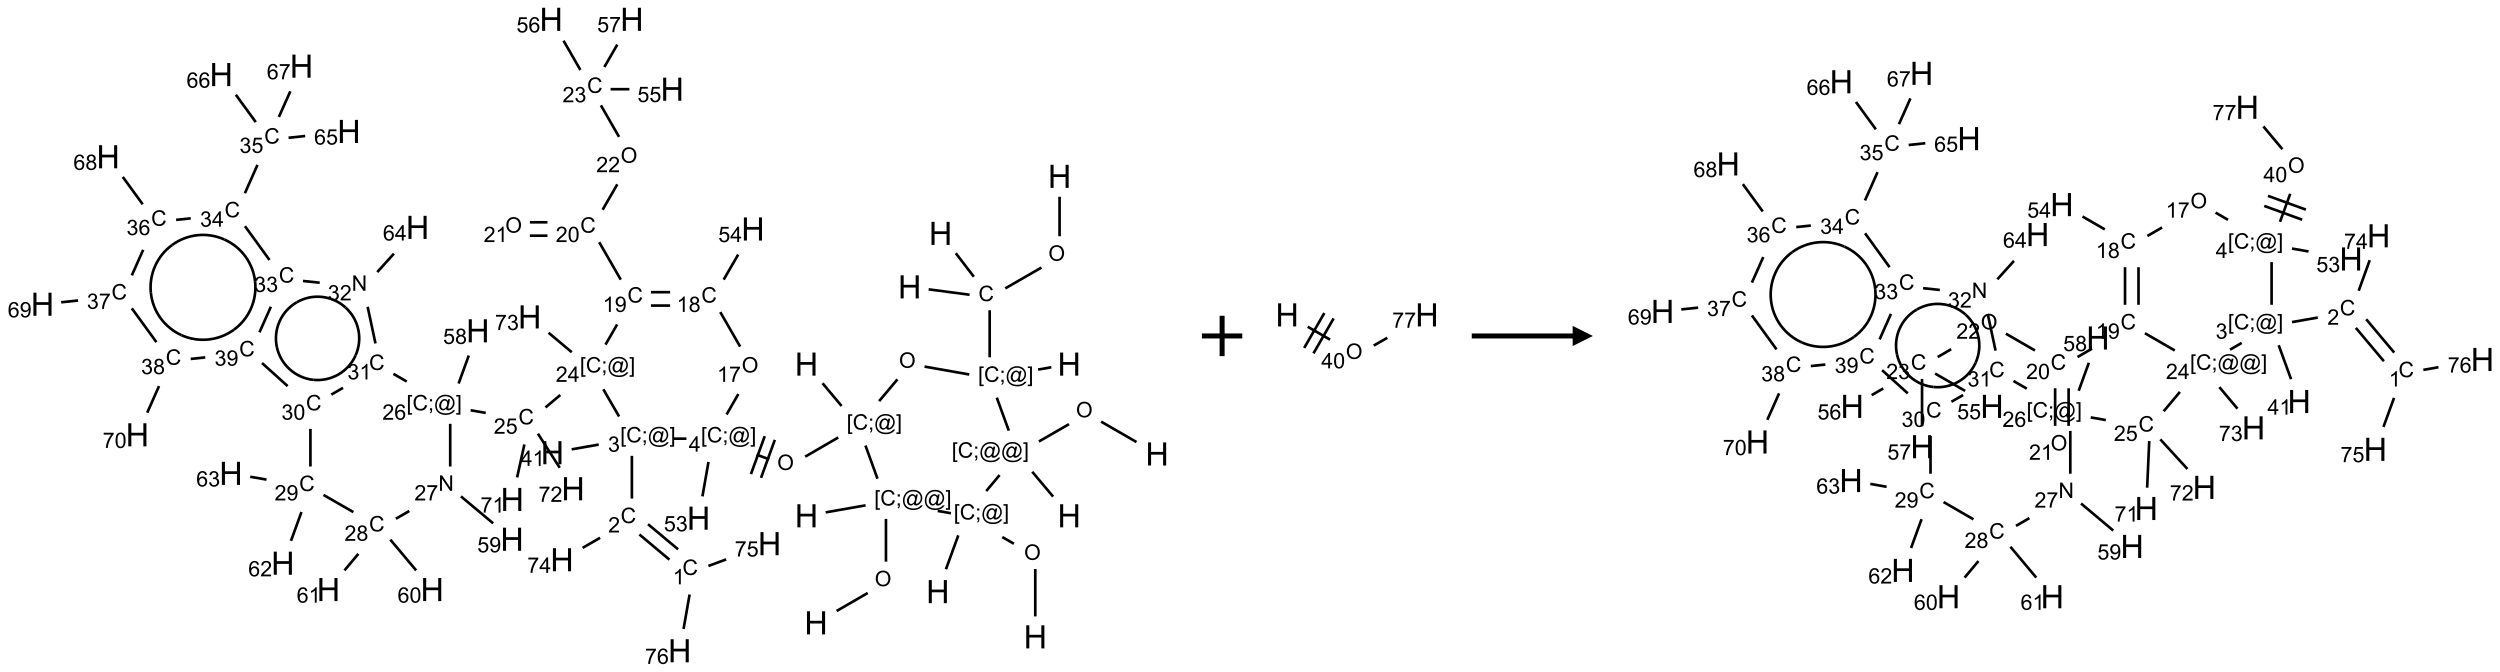<?xml version="1.0" encoding="UTF-8"?>
<svg xmlns="http://www.w3.org/2000/svg" xmlns:xlink="http://www.w3.org/1999/xlink" width="1239" height="333" viewBox="0 0 1239 333">
<defs>
<g>
<g id="glyph-0-0">
<path d="M 2 0 L 2 -10 L 10 -10 L 10 0 Z M 2.25 -0.25 L 9.75 -0.25 L 9.75 -9.75 L 2.25 -9.75 Z M 2.25 -0.25 "/>
</g>
<g id="glyph-0-1">
<path d="M 1.281 0 L 1.281 -11.453 L 2.797 -11.453 L 2.797 -6.75 L 8.75 -6.75 L 8.75 -11.453 L 10.266 -11.453 L 10.266 0 L 8.75 0 L 8.75 -5.398 L 2.797 -5.398 L 2.797 0 Z M 1.281 0 "/>
</g>
<g id="glyph-1-0">
<path d="M 1.332 0 L 1.332 -6.668 L 6.668 -6.668 L 6.668 0 Z M 1.5 -0.168 L 6.5 -0.168 L 6.5 -6.5 L 1.5 -6.5 Z M 1.5 -0.168 "/>
</g>
<g id="glyph-1-1">
<path d="M 0.516 -3.719 C 0.516 -4.984 0.855 -5.977 1.535 -6.695 C 2.215 -7.414 3.094 -7.77 4.172 -7.77 C 4.875 -7.77 5.512 -7.602 6.078 -7.266 C 6.645 -6.93 7.074 -6.461 7.371 -5.855 C 7.668 -5.254 7.816 -4.57 7.816 -3.809 C 7.816 -3.035 7.66 -2.34 7.348 -1.73 C 7.035 -1.117 6.594 -0.656 6.02 -0.34 C 5.449 -0.027 4.828 0.129 4.168 0.129 C 3.449 0.129 2.805 -0.043 2.238 -0.391 C 1.672 -0.738 1.246 -1.211 0.953 -1.812 C 0.66 -2.414 0.516 -3.047 0.516 -3.719 Z M 1.559 -3.703 C 1.559 -2.781 1.805 -2.059 2.301 -1.527 C 2.793 -1 3.414 -0.734 4.16 -0.734 C 4.922 -0.734 5.547 -1 6.039 -1.535 C 6.531 -2.07 6.777 -2.828 6.777 -3.812 C 6.777 -4.434 6.672 -4.977 6.461 -5.441 C 6.25 -5.902 5.945 -6.262 5.539 -6.52 C 5.133 -6.773 4.68 -6.902 4.176 -6.902 C 3.461 -6.902 2.848 -6.656 2.332 -6.164 C 1.816 -5.672 1.559 -4.852 1.559 -3.703 Z M 1.559 -3.703 "/>
</g>
<g id="glyph-1-2">
<path d="M 6.27 -2.676 L 7.281 -2.422 C 7.07 -1.594 6.688 -0.961 6.137 -0.523 C 5.586 -0.086 4.914 0.129 4.121 0.129 C 3.297 0.129 2.629 -0.039 2.113 -0.371 C 1.598 -0.707 1.203 -1.191 0.934 -1.828 C 0.664 -2.465 0.531 -3.145 0.531 -3.875 C 0.531 -4.672 0.684 -5.363 0.988 -5.957 C 1.293 -6.547 1.723 -6.996 2.285 -7.305 C 2.844 -7.613 3.461 -7.766 4.137 -7.766 C 4.898 -7.766 5.543 -7.57 6.062 -7.184 C 6.582 -6.793 6.945 -6.246 7.152 -5.543 L 6.156 -5.309 C 5.98 -5.863 5.723 -6.266 5.387 -6.52 C 5.051 -6.773 4.625 -6.902 4.113 -6.902 C 3.527 -6.902 3.039 -6.762 2.645 -6.48 C 2.25 -6.199 1.973 -5.82 1.812 -5.348 C 1.652 -4.871 1.574 -4.383 1.574 -3.879 C 1.574 -3.23 1.668 -2.664 1.855 -2.18 C 2.047 -1.695 2.34 -1.332 2.738 -1.094 C 3.137 -0.855 3.57 -0.734 4.035 -0.734 C 4.602 -0.734 5.082 -0.898 5.473 -1.223 C 5.867 -1.551 6.133 -2.035 6.27 -2.676 Z M 6.27 -2.676 "/>
</g>
<g id="glyph-1-3">
<path d="M 0.723 2.121 L 0.723 -7.637 L 2.793 -7.637 L 2.793 -6.859 L 1.66 -6.859 L 1.66 1.344 L 2.793 1.344 L 2.793 2.121 Z M 0.723 2.121 "/>
</g>
<g id="glyph-1-4">
<path d="M 0.949 -4.465 L 0.949 -5.531 L 2.016 -5.531 L 2.016 -4.465 Z M 0.949 0 L 0.949 -1.066 L 2.016 -1.066 L 2.016 0 C 2.016 0.391 1.945 0.711 1.809 0.949 C 1.668 1.191 1.449 1.379 1.145 1.512 L 0.887 1.109 C 1.082 1.023 1.23 0.895 1.324 0.727 C 1.418 0.559 1.469 0.316 1.48 0 Z M 0.949 0 "/>
</g>
<g id="glyph-1-5">
<path d="M 6.047 -0.848 C 5.82 -0.59 5.57 -0.379 5.289 -0.223 C 5.008 -0.062 4.73 0.016 4.449 0.016 C 4.141 0.016 3.84 -0.074 3.547 -0.254 C 3.254 -0.434 3.02 -0.715 2.836 -1.09 C 2.652 -1.465 2.562 -1.875 2.562 -2.324 C 2.562 -2.875 2.703 -3.43 2.988 -3.98 C 3.27 -4.535 3.621 -4.953 4.043 -5.23 C 4.461 -5.508 4.871 -5.645 5.266 -5.645 C 5.566 -5.645 5.855 -5.566 6.129 -5.41 C 6.402 -5.25 6.641 -5.012 6.84 -4.688 L 7.016 -5.496 L 7.949 -5.496 L 7.199 -2 C 7.094 -1.516 7.043 -1.246 7.043 -1.191 C 7.043 -1.098 7.078 -1.02 7.148 -0.949 C 7.219 -0.883 7.305 -0.848 7.406 -0.848 C 7.59 -0.848 7.832 -0.953 8.129 -1.168 C 8.527 -1.445 8.84 -1.816 9.07 -2.285 C 9.301 -2.75 9.418 -3.234 9.418 -3.73 C 9.418 -4.309 9.27 -4.852 8.973 -5.355 C 8.676 -5.859 8.23 -6.262 7.645 -6.562 C 7.055 -6.863 6.406 -7.016 5.691 -7.016 C 4.879 -7.016 4.137 -6.824 3.465 -6.445 C 2.793 -6.066 2.273 -5.52 1.902 -4.809 C 1.535 -4.098 1.348 -3.34 1.348 -2.527 C 1.348 -1.676 1.535 -0.941 1.902 -0.328 C 2.273 0.285 2.809 0.742 3.508 1.035 C 4.207 1.328 4.984 1.473 5.832 1.473 C 6.742 1.473 7.504 1.32 8.121 1.016 C 8.734 0.711 9.195 0.34 9.5 -0.098 L 10.441 -0.098 C 10.266 0.266 9.961 0.637 9.531 1.016 C 9.102 1.395 8.59 1.695 7.996 1.914 C 7.402 2.133 6.688 2.246 5.848 2.246 C 5.078 2.246 4.367 2.145 3.715 1.949 C 3.066 1.75 2.512 1.453 2.051 1.055 C 1.594 0.656 1.25 0.199 1.016 -0.316 C 0.723 -0.973 0.578 -1.684 0.578 -2.441 C 0.578 -3.289 0.75 -4.098 1.098 -4.863 C 1.523 -5.805 2.125 -6.527 2.902 -7.027 C 3.684 -7.527 4.629 -7.777 5.738 -7.777 C 6.602 -7.777 7.375 -7.602 8.059 -7.246 C 8.746 -6.895 9.285 -6.371 9.684 -5.672 C 10.02 -5.07 10.188 -4.418 10.188 -3.715 C 10.188 -2.707 9.832 -1.812 9.125 -1.031 C 8.492 -0.328 7.801 0.02 7.051 0.02 C 6.812 0.02 6.617 -0.016 6.473 -0.09 C 6.324 -0.16 6.215 -0.266 6.145 -0.402 C 6.102 -0.488 6.066 -0.637 6.047 -0.848 Z M 3.527 -2.262 C 3.527 -1.785 3.641 -1.414 3.863 -1.152 C 4.09 -0.887 4.348 -0.754 4.641 -0.754 C 4.836 -0.754 5.039 -0.812 5.254 -0.93 C 5.469 -1.047 5.676 -1.219 5.871 -1.449 C 6.066 -1.676 6.23 -1.969 6.355 -2.32 C 6.48 -2.672 6.543 -3.027 6.543 -3.379 C 6.543 -3.852 6.426 -4.219 6.191 -4.48 C 5.957 -4.738 5.672 -4.871 5.332 -4.871 C 5.109 -4.871 4.902 -4.812 4.707 -4.699 C 4.512 -4.586 4.32 -4.406 4.137 -4.156 C 3.953 -3.906 3.805 -3.602 3.691 -3.246 C 3.582 -2.887 3.527 -2.559 3.527 -2.262 Z M 3.527 -2.262 "/>
</g>
<g id="glyph-1-6">
<path d="M 2.27 2.121 L 0.203 2.121 L 0.203 1.344 L 1.332 1.344 L 1.332 -6.859 L 0.203 -6.859 L 0.203 -7.637 L 2.27 -7.637 Z M 2.27 2.121 "/>
</g>
<g id="glyph-1-7">
<path d="M 3.449 0 L 3.449 -1.828 L 0.137 -1.828 L 0.137 -2.688 L 3.621 -7.637 L 4.387 -7.637 L 4.387 -2.688 L 5.418 -2.688 L 5.418 -1.828 L 4.387 -1.828 L 4.387 0 Z M 3.449 -2.688 L 3.449 -6.129 L 1.059 -2.688 Z M 3.449 -2.688 "/>
</g>
<g id="glyph-1-8">
<path d="M 0.441 -2 L 1.426 -2.082 C 1.5 -1.605 1.668 -1.242 1.934 -1.004 C 2.199 -0.762 2.52 -0.641 2.895 -0.641 C 3.348 -0.641 3.73 -0.812 4.043 -1.152 C 4.355 -1.492 4.512 -1.941 4.512 -2.504 C 4.512 -3.039 4.359 -3.461 4.059 -3.77 C 3.758 -4.078 3.367 -4.234 2.879 -4.234 C 2.578 -4.234 2.305 -4.164 2.062 -4.027 C 1.82 -3.891 1.629 -3.715 1.488 -3.496 L 0.609 -3.609 L 1.348 -7.531 L 5.145 -7.531 L 5.145 -6.637 L 2.098 -6.637 L 1.688 -4.582 C 2.145 -4.902 2.625 -5.062 3.129 -5.062 C 3.797 -5.062 4.359 -4.832 4.816 -4.371 C 5.277 -3.91 5.504 -3.312 5.504 -2.59 C 5.504 -1.898 5.305 -1.301 4.902 -0.797 C 4.41 -0.18 3.742 0.129 2.895 0.129 C 2.199 0.129 1.633 -0.062 1.195 -0.453 C 0.758 -0.844 0.504 -1.359 0.441 -2 Z M 0.441 -2 "/>
</g>
<g id="glyph-1-9">
<path d="M 0.449 -2.016 L 1.387 -2.141 C 1.492 -1.609 1.676 -1.227 1.934 -0.992 C 2.191 -0.758 2.508 -0.641 2.879 -0.641 C 3.32 -0.641 3.695 -0.793 3.996 -1.098 C 4.301 -1.402 4.453 -1.781 4.453 -2.234 C 4.453 -2.664 4.312 -3.02 4.031 -3.301 C 3.75 -3.578 3.391 -3.719 2.957 -3.719 C 2.781 -3.719 2.562 -3.684 2.297 -3.613 L 2.402 -4.438 C 2.465 -4.43 2.516 -4.426 2.551 -4.426 C 2.949 -4.426 3.312 -4.531 3.629 -4.738 C 3.949 -4.949 4.109 -5.27 4.109 -5.703 C 4.109 -6.047 3.992 -6.332 3.762 -6.559 C 3.527 -6.785 3.227 -6.895 2.859 -6.895 C 2.496 -6.895 2.191 -6.781 1.949 -6.551 C 1.707 -6.324 1.547 -5.98 1.48 -5.52 L 0.543 -5.688 C 0.656 -6.316 0.918 -6.805 1.324 -7.148 C 1.73 -7.492 2.234 -7.668 2.84 -7.668 C 3.254 -7.668 3.641 -7.578 3.988 -7.398 C 4.34 -7.219 4.609 -6.977 4.793 -6.668 C 4.98 -6.359 5.074 -6.031 5.074 -5.684 C 5.074 -5.352 4.984 -5.051 4.809 -4.781 C 4.629 -4.512 4.367 -4.297 4.02 -4.137 C 4.473 -4.031 4.824 -3.816 5.074 -3.488 C 5.324 -3.16 5.449 -2.75 5.449 -2.254 C 5.449 -1.59 5.203 -1.023 4.719 -0.559 C 4.234 -0.098 3.617 0.137 2.875 0.137 C 2.203 0.137 1.648 -0.062 1.207 -0.465 C 0.762 -0.863 0.512 -1.379 0.449 -2.016 Z M 0.449 -2.016 "/>
</g>
<g id="glyph-1-10">
<path d="M 5.371 -0.902 L 5.371 0 L 0.324 0 C 0.316 -0.227 0.352 -0.441 0.434 -0.652 C 0.562 -0.996 0.766 -1.332 1.051 -1.668 C 1.332 -2 1.742 -2.387 2.277 -2.824 C 3.105 -3.504 3.668 -4.043 3.957 -4.441 C 4.25 -4.84 4.395 -5.215 4.395 -5.566 C 4.395 -5.938 4.262 -6.254 3.996 -6.508 C 3.73 -6.762 3.387 -6.891 2.957 -6.891 C 2.508 -6.891 2.145 -6.754 1.875 -6.484 C 1.605 -6.215 1.469 -5.84 1.465 -5.359 L 0.5 -5.457 C 0.566 -6.176 0.812 -6.727 1.246 -7.102 C 1.676 -7.477 2.254 -7.668 2.98 -7.668 C 3.711 -7.668 4.293 -7.465 4.719 -7.059 C 5.145 -6.652 5.359 -6.148 5.359 -5.547 C 5.359 -5.242 5.297 -4.941 5.172 -4.645 C 5.047 -4.352 4.84 -4.039 4.551 -3.715 C 4.262 -3.387 3.777 -2.938 3.105 -2.371 C 2.543 -1.898 2.18 -1.578 2.02 -1.41 C 1.859 -1.242 1.73 -1.07 1.625 -0.902 Z M 5.371 -0.902 "/>
</g>
<g id="glyph-1-11">
<path d="M 3.973 0 L 3.035 0 L 3.035 -5.973 C 2.809 -5.758 2.516 -5.543 2.148 -5.328 C 1.781 -5.113 1.453 -4.953 1.16 -4.844 L 1.16 -5.75 C 1.684 -5.996 2.145 -6.297 2.535 -6.645 C 2.93 -6.996 3.207 -7.336 3.371 -7.668 L 3.973 -7.668 Z M 3.973 0 "/>
</g>
<g id="glyph-1-12">
<path d="M 0.504 -6.637 L 0.504 -7.535 L 5.449 -7.535 L 5.449 -6.809 C 4.961 -6.289 4.48 -5.602 4.004 -4.746 C 3.527 -3.887 3.156 -3.004 2.895 -2.098 C 2.707 -1.461 2.59 -0.762 2.535 0 L 1.574 0 C 1.582 -0.602 1.703 -1.328 1.926 -2.176 C 2.152 -3.027 2.477 -3.848 2.898 -4.637 C 3.32 -5.426 3.77 -6.094 4.246 -6.637 Z M 0.504 -6.637 "/>
</g>
<g id="glyph-1-13">
<path d="M 5.309 -5.766 L 4.375 -5.691 C 4.293 -6.059 4.172 -6.328 4.02 -6.496 C 3.766 -6.762 3.453 -6.895 3.082 -6.895 C 2.785 -6.895 2.523 -6.812 2.297 -6.645 C 2 -6.43 1.77 -6.117 1.598 -5.703 C 1.43 -5.289 1.34 -4.703 1.332 -3.938 C 1.559 -4.281 1.836 -4.535 2.16 -4.703 C 2.488 -4.871 2.828 -4.953 3.188 -4.953 C 3.812 -4.953 4.344 -4.723 4.785 -4.262 C 5.223 -3.801 5.441 -3.207 5.441 -2.48 C 5.441 -2 5.34 -1.555 5.133 -1.145 C 4.926 -0.73 4.641 -0.418 4.281 -0.199 C 3.922 0.02 3.512 0.129 3.051 0.129 C 2.27 0.129 1.633 -0.156 1.141 -0.73 C 0.648 -1.305 0.402 -2.254 0.402 -3.574 C 0.402 -5.051 0.672 -6.121 1.219 -6.793 C 1.695 -7.375 2.336 -7.668 3.141 -7.668 C 3.742 -7.668 4.234 -7.5 4.617 -7.16 C 5 -6.824 5.23 -6.359 5.309 -5.766 Z M 1.48 -2.473 C 1.48 -2.152 1.547 -1.844 1.684 -1.547 C 1.82 -1.25 2.016 -1.027 2.262 -0.871 C 2.508 -0.719 2.766 -0.641 3.035 -0.641 C 3.434 -0.641 3.773 -0.801 4.059 -1.121 C 4.344 -1.441 4.484 -1.875 4.484 -2.422 C 4.484 -2.949 4.344 -3.367 4.062 -3.668 C 3.781 -3.973 3.426 -4.125 3 -4.125 C 2.578 -4.125 2.219 -3.973 1.922 -3.668 C 1.625 -3.363 1.48 -2.969 1.48 -2.473 Z M 1.48 -2.473 "/>
</g>
<g id="glyph-1-14">
<path d="M 1.887 -4.141 C 1.496 -4.281 1.207 -4.484 1.02 -4.75 C 0.832 -5.016 0.738 -5.328 0.738 -5.699 C 0.738 -6.254 0.938 -6.719 1.34 -7.098 C 1.738 -7.477 2.27 -7.668 2.934 -7.668 C 3.598 -7.668 4.137 -7.473 4.543 -7.086 C 4.949 -6.699 5.152 -6.227 5.152 -5.672 C 5.152 -5.316 5.059 -5.008 4.871 -4.746 C 4.688 -4.484 4.406 -4.281 4.027 -4.141 C 4.496 -3.988 4.852 -3.742 5.098 -3.402 C 5.34 -3.062 5.465 -2.656 5.465 -2.184 C 5.465 -1.531 5.234 -0.98 4.77 -0.535 C 4.309 -0.09 3.703 0.129 2.949 0.129 C 2.195 0.129 1.586 -0.094 1.125 -0.539 C 0.664 -0.984 0.434 -1.543 0.434 -2.207 C 0.434 -2.703 0.559 -3.121 0.809 -3.457 C 1.062 -3.793 1.422 -4.02 1.887 -4.141 Z M 1.699 -5.73 C 1.699 -5.367 1.812 -5.074 2.047 -4.844 C 2.281 -4.613 2.582 -4.5 2.953 -4.5 C 3.312 -4.5 3.609 -4.613 3.84 -4.84 C 4.07 -5.066 4.188 -5.348 4.188 -5.676 C 4.188 -6.02 4.07 -6.309 3.832 -6.543 C 3.594 -6.777 3.297 -6.895 2.941 -6.895 C 2.586 -6.895 2.289 -6.781 2.051 -6.551 C 1.816 -6.324 1.699 -6.047 1.699 -5.73 Z M 1.395 -2.203 C 1.395 -1.938 1.461 -1.676 1.586 -1.426 C 1.711 -1.176 1.902 -0.984 2.152 -0.848 C 2.402 -0.711 2.672 -0.641 2.957 -0.641 C 3.406 -0.641 3.777 -0.785 4.066 -1.074 C 4.359 -1.363 4.504 -1.727 4.504 -2.172 C 4.504 -2.625 4.355 -2.996 4.055 -3.293 C 3.754 -3.586 3.379 -3.734 2.926 -3.734 C 2.484 -3.734 2.121 -3.59 1.832 -3.297 C 1.543 -3.004 1.395 -2.641 1.395 -2.203 Z M 1.395 -2.203 "/>
</g>
<g id="glyph-1-15">
<path d="M 0.812 0 L 0.812 -7.637 L 1.848 -7.637 L 5.859 -1.641 L 5.859 -7.637 L 6.828 -7.637 L 6.828 0 L 5.793 0 L 1.781 -6 L 1.781 0 Z M 0.812 0 "/>
</g>
<g id="glyph-1-16">
<path d="M 0.582 -1.766 L 1.484 -1.848 C 1.562 -1.426 1.707 -1.117 1.922 -0.926 C 2.137 -0.734 2.414 -0.641 2.75 -0.641 C 3.039 -0.641 3.289 -0.707 3.508 -0.84 C 3.727 -0.973 3.902 -1.148 4.043 -1.367 C 4.18 -1.586 4.297 -1.887 4.391 -2.262 C 4.484 -2.637 4.531 -3.016 4.531 -3.406 C 4.531 -3.449 4.531 -3.512 4.527 -3.594 C 4.34 -3.297 4.082 -3.055 3.758 -2.867 C 3.434 -2.68 3.082 -2.59 2.703 -2.59 C 2.07 -2.59 1.535 -2.816 1.098 -3.277 C 0.66 -3.734 0.441 -4.34 0.441 -5.09 C 0.441 -5.863 0.672 -6.484 1.129 -6.957 C 1.586 -7.43 2.156 -7.668 2.844 -7.668 C 3.34 -7.668 3.793 -7.531 4.207 -7.266 C 4.617 -7 4.93 -6.617 5.145 -6.121 C 5.355 -5.629 5.465 -4.91 5.465 -3.973 C 5.465 -2.996 5.359 -2.223 5.145 -1.645 C 4.934 -1.066 4.617 -0.625 4.199 -0.324 C 3.781 -0.02 3.293 0.129 2.73 0.129 C 2.133 0.129 1.645 -0.035 1.266 -0.367 C 0.887 -0.699 0.66 -1.164 0.582 -1.766 Z M 4.422 -5.137 C 4.422 -5.676 4.277 -6.102 3.992 -6.418 C 3.707 -6.734 3.359 -6.891 2.957 -6.891 C 2.543 -6.891 2.18 -6.719 1.871 -6.379 C 1.562 -6.039 1.406 -5.598 1.406 -5.059 C 1.406 -4.57 1.555 -4.176 1.848 -3.871 C 2.141 -3.566 2.5 -3.418 2.934 -3.418 C 3.367 -3.418 3.723 -3.57 4.004 -3.871 C 4.281 -4.176 4.422 -4.598 4.422 -5.137 Z M 4.422 -5.137 "/>
</g>
<g id="glyph-1-17">
<path d="M 0.441 -3.766 C 0.441 -4.668 0.535 -5.395 0.723 -5.945 C 0.906 -6.496 1.184 -6.922 1.551 -7.219 C 1.918 -7.516 2.375 -7.668 2.934 -7.668 C 3.344 -7.668 3.703 -7.586 4.012 -7.418 C 4.32 -7.254 4.574 -7.016 4.777 -6.707 C 4.977 -6.395 5.137 -6.016 5.25 -5.57 C 5.363 -5.125 5.422 -4.523 5.422 -3.766 C 5.422 -2.871 5.328 -2.148 5.145 -1.598 C 4.961 -1.047 4.688 -0.621 4.32 -0.32 C 3.953 -0.02 3.492 0.129 2.934 0.129 C 2.195 0.129 1.617 -0.133 1.199 -0.66 C 0.695 -1.297 0.441 -2.332 0.441 -3.766 Z M 1.406 -3.766 C 1.406 -2.512 1.555 -1.68 1.848 -1.262 C 2.141 -0.848 2.5 -0.641 2.934 -0.641 C 3.363 -0.641 3.727 -0.848 4.02 -1.266 C 4.312 -1.684 4.457 -2.516 4.457 -3.766 C 4.457 -5.023 4.312 -5.859 4.02 -6.27 C 3.727 -6.684 3.359 -6.891 2.922 -6.891 C 2.492 -6.891 2.148 -6.707 1.891 -6.344 C 1.566 -5.879 1.406 -5.02 1.406 -3.766 Z M 1.406 -3.766 "/>
</g>
</g>
</defs>
<path fill="none" stroke-width="0.033" stroke-linecap="butt" stroke-linejoin="miter" stroke="rgb(0%, 0%, 0%)" stroke-opacity="1" stroke-miterlimit="10" d="M 12.602 2.199 L 12.602 2.688 " transform="matrix(40, 0, 0, 40, 21.045, 9.564)"/>
<path fill="none" stroke-width="0.033" stroke-linecap="butt" stroke-linejoin="miter" stroke="rgb(0%, 0%, 0%)" stroke-opacity="1" stroke-miterlimit="10" d="M 12.377 3.076 L 11.929 3.334 " transform="matrix(40, 0, 0, 40, 21.045, 9.564)"/>
<path fill="none" stroke-width="0.033" stroke-linecap="butt" stroke-linejoin="miter" stroke="rgb(0%, 0%, 0%)" stroke-opacity="1" stroke-miterlimit="10" d="M 11.487 3.413 L 10.98 3.346 " transform="matrix(40, 0, 0, 40, 21.045, 9.564)"/>
<path fill="none" stroke-width="0.033" stroke-linecap="butt" stroke-linejoin="miter" stroke="rgb(0%, 0%, 0%)" stroke-opacity="1" stroke-miterlimit="10" d="M 11.54 3.19 L 11.316 2.898 " transform="matrix(40, 0, 0, 40, 21.045, 9.564)"/>
<path fill="none" stroke-width="0.033" stroke-linecap="butt" stroke-linejoin="miter" stroke="rgb(0%, 0%, 0%)" stroke-opacity="1" stroke-miterlimit="10" d="M 11.736 3.605 L 11.736 4.188 " transform="matrix(40, 0, 0, 40, 21.045, 9.564)"/>
<path fill="none" stroke-width="0.033" stroke-linecap="butt" stroke-linejoin="miter" stroke="rgb(0%, 0%, 0%)" stroke-opacity="1" stroke-miterlimit="10" d="M 12.336 4.34 L 12.5 4.311 " transform="matrix(40, 0, 0, 40, 21.045, 9.564)"/>
<path fill="none" stroke-width="0.033" stroke-linecap="butt" stroke-linejoin="miter" stroke="rgb(0%, 0%, 0%)" stroke-opacity="1" stroke-miterlimit="10" d="M 11.483 4.401 L 10.929 4.303 " transform="matrix(40, 0, 0, 40, 21.045, 9.564)"/>
<path fill="none" stroke-width="0.033" stroke-linecap="butt" stroke-linejoin="miter" stroke="rgb(0%, 0%, 0%)" stroke-opacity="1" stroke-miterlimit="10" d="M 10.593 4.461 L 10.366 4.731 " transform="matrix(40, 0, 0, 40, 21.045, 9.564)"/>
<path fill="none" stroke-width="0.033" stroke-linecap="butt" stroke-linejoin="miter" stroke="rgb(0%, 0%, 0%)" stroke-opacity="1" stroke-miterlimit="10" d="M 9.901 4.791 L 9.665 4.509 " transform="matrix(40, 0, 0, 40, 21.045, 9.564)"/>
<path fill="none" stroke-width="0.033" stroke-linecap="butt" stroke-linejoin="miter" stroke="rgb(0%, 0%, 0%)" stroke-opacity="1" stroke-miterlimit="10" d="M 9.86 5.181 L 9.45 5.419 " transform="matrix(40, 0, 0, 40, 21.045, 9.564)"/>
<path fill="none" stroke-width="0.033" stroke-linecap="butt" stroke-linejoin="miter" stroke="rgb(0%, 0%, 0%)" stroke-opacity="1" stroke-miterlimit="10" d="M 9.004 5.452 L 8.848 5.394 " transform="matrix(40, 0, 0, 40, 21.045, 9.564)"/>
<path fill="none" stroke-width="0.033" stroke-linecap="butt" stroke-linejoin="miter" stroke="rgb(0%, 0%, 0%)" stroke-opacity="1" stroke-miterlimit="10" d="M 8.949 5.165 L 8.778 5.635 " transform="matrix(40, 0, 0, 40, 21.045, 9.564)"/>
<path fill="none" stroke-width="0.033" stroke-linecap="butt" stroke-linejoin="miter" stroke="rgb(0%, 0%, 0%)" stroke-opacity="1" stroke-miterlimit="10" d="M 9.074 5.211 L 8.903 5.681 " transform="matrix(40, 0, 0, 40, 21.045, 9.564)"/>
<path fill="none" stroke-width="0.033" stroke-linecap="butt" stroke-linejoin="miter" stroke="rgb(0%, 0%, 0%)" stroke-opacity="1" stroke-miterlimit="10" d="M 8.252 5.484 L 8.177 5.911 " transform="matrix(40, 0, 0, 40, 21.045, 9.564)"/>
<path fill="none" stroke-width="0.033" stroke-linecap="butt" stroke-linejoin="miter" stroke="rgb(0%, 0%, 0%)" stroke-opacity="1" stroke-miterlimit="10" d="M 7.979 5.196 L 7.813 5.196 " transform="matrix(40, 0, 0, 40, 21.045, 9.564)"/>
<path fill="none" stroke-width="0.033" stroke-linecap="butt" stroke-linejoin="miter" stroke="rgb(0%, 0%, 0%)" stroke-opacity="1" stroke-miterlimit="10" d="M 7.303 5.409 L 7.303 5.938 " transform="matrix(40, 0, 0, 40, 21.045, 9.564)"/>
<path fill="none" stroke-width="0.033" stroke-linecap="butt" stroke-linejoin="miter" stroke="rgb(0%, 0%, 0%)" stroke-opacity="1" stroke-miterlimit="10" d="M 7.396 6.383 L 7.768 6.695 " transform="matrix(40, 0, 0, 40, 21.045, 9.564)"/>
<path fill="none" stroke-width="0.033" stroke-linecap="butt" stroke-linejoin="miter" stroke="rgb(0%, 0%, 0%)" stroke-opacity="1" stroke-miterlimit="10" d="M 7.503 6.256 L 7.875 6.567 " transform="matrix(40, 0, 0, 40, 21.045, 9.564)"/>
<path fill="none" stroke-width="0.033" stroke-linecap="butt" stroke-linejoin="miter" stroke="rgb(0%, 0%, 0%)" stroke-opacity="1" stroke-miterlimit="10" d="M 8.251 6.773 L 8.471 6.692 " transform="matrix(40, 0, 0, 40, 21.045, 9.564)"/>
<path fill="none" stroke-width="0.033" stroke-linecap="butt" stroke-linejoin="miter" stroke="rgb(0%, 0%, 0%)" stroke-opacity="1" stroke-miterlimit="10" d="M 8.018 7.127 L 7.943 7.554 " transform="matrix(40, 0, 0, 40, 21.045, 9.564)"/>
<path fill="none" stroke-width="0.033" stroke-linecap="butt" stroke-linejoin="miter" stroke="rgb(0%, 0%, 0%)" stroke-opacity="1" stroke-miterlimit="10" d="M 6.909 6.424 L 6.692 6.549 " transform="matrix(40, 0, 0, 40, 21.045, 9.564)"/>
<path fill="none" stroke-width="0.033" stroke-linecap="butt" stroke-linejoin="miter" stroke="rgb(0%, 0%, 0%)" stroke-opacity="1" stroke-miterlimit="10" d="M 6.892 5.269 L 6.557 5.328 " transform="matrix(40, 0, 0, 40, 21.045, 9.564)"/>
<path fill="none" stroke-width="0.033" stroke-linecap="butt" stroke-linejoin="miter" stroke="rgb(0%, 0%, 0%)" stroke-opacity="1" stroke-miterlimit="10" d="M 7.144 4.921 L 6.949 4.584 " transform="matrix(40, 0, 0, 40, 21.045, 9.564)"/>
<path fill="none" stroke-width="0.033" stroke-linecap="butt" stroke-linejoin="miter" stroke="rgb(0%, 0%, 0%)" stroke-opacity="1" stroke-miterlimit="10" d="M 6.416 4.655 L 6.232 4.809 " transform="matrix(40, 0, 0, 40, 21.045, 9.564)"/>
<path fill="none" stroke-width="0.033" stroke-linecap="butt" stroke-linejoin="miter" stroke="rgb(0%, 0%, 0%)" stroke-opacity="1" stroke-miterlimit="10" d="M 5.492 4.877 L 5.305 4.844 " transform="matrix(40, 0, 0, 40, 21.045, 9.564)"/>
<path fill="none" stroke-width="0.033" stroke-linecap="butt" stroke-linejoin="miter" stroke="rgb(0%, 0%, 0%)" stroke-opacity="1" stroke-miterlimit="10" d="M 5.156 4.513 L 5.282 4.166 " transform="matrix(40, 0, 0, 40, 21.045, 9.564)"/>
<path fill="none" stroke-width="0.033" stroke-linecap="butt" stroke-linejoin="miter" stroke="rgb(0%, 0%, 0%)" stroke-opacity="1" stroke-miterlimit="10" d="M 5.052 5.012 L 5.052 5.541 " transform="matrix(40, 0, 0, 40, 21.045, 9.564)"/>
<path fill="none" stroke-width="0.033" stroke-linecap="butt" stroke-linejoin="miter" stroke="rgb(0%, 0%, 0%)" stroke-opacity="1" stroke-miterlimit="10" d="M 5.185 5.911 L 5.584 6.245 " transform="matrix(40, 0, 0, 40, 21.045, 9.564)"/>
<path fill="none" stroke-width="0.033" stroke-linecap="butt" stroke-linejoin="miter" stroke="rgb(0%, 0%, 0%)" stroke-opacity="1" stroke-miterlimit="10" d="M 4.545 6.092 L 4.379 6.188 " transform="matrix(40, 0, 0, 40, 21.045, 9.564)"/>
<path fill="none" stroke-width="0.033" stroke-linecap="butt" stroke-linejoin="miter" stroke="rgb(0%, 0%, 0%)" stroke-opacity="1" stroke-miterlimit="10" d="M 4.31 6.447 L 4.63 6.828 " transform="matrix(40, 0, 0, 40, 21.045, 9.564)"/>
<path fill="none" stroke-width="0.033" stroke-linecap="butt" stroke-linejoin="miter" stroke="rgb(0%, 0%, 0%)" stroke-opacity="1" stroke-miterlimit="10" d="M 3.914 6.623 L 3.742 6.828 " transform="matrix(40, 0, 0, 40, 21.045, 9.564)"/>
<path fill="none" stroke-width="0.033" stroke-linecap="butt" stroke-linejoin="miter" stroke="rgb(0%, 0%, 0%)" stroke-opacity="1" stroke-miterlimit="10" d="M 3.852 6.106 L 3.482 5.893 " transform="matrix(40, 0, 0, 40, 21.045, 9.564)"/>
<path fill="none" stroke-width="0.033" stroke-linecap="butt" stroke-linejoin="miter" stroke="rgb(0%, 0%, 0%)" stroke-opacity="1" stroke-miterlimit="10" d="M 3.209 6.105 L 3.079 6.462 " transform="matrix(40, 0, 0, 40, 21.045, 9.564)"/>
<path fill="none" stroke-width="0.033" stroke-linecap="butt" stroke-linejoin="miter" stroke="rgb(0%, 0%, 0%)" stroke-opacity="1" stroke-miterlimit="10" d="M 2.776 5.703 L 2.574 5.668 " transform="matrix(40, 0, 0, 40, 21.045, 9.564)"/>
<path fill="none" stroke-width="0.033" stroke-linecap="butt" stroke-linejoin="miter" stroke="rgb(0%, 0%, 0%)" stroke-opacity="1" stroke-miterlimit="10" d="M 3.32 5.541 L 3.32 5.075 " transform="matrix(40, 0, 0, 40, 21.045, 9.564)"/>
<path fill="none" stroke-width="0.033" stroke-linecap="butt" stroke-linejoin="miter" stroke="rgb(0%, 0%, 0%)" stroke-opacity="1" stroke-miterlimit="10" d="M 3.579 4.65 L 3.724 4.566 " transform="matrix(40, 0, 0, 40, 21.045, 9.564)"/>
<path fill="none" stroke-width="0.033" stroke-linecap="butt" stroke-linejoin="miter" stroke="rgb(0%, 0%, 0%)" stroke-opacity="1" stroke-miterlimit="10" d="M 4.348 4.393 L 4.513 4.488 " transform="matrix(40, 0, 0, 40, 21.045, 9.564)"/>
<path fill="none" stroke-width="0.033" stroke-linecap="butt" stroke-linejoin="miter" stroke="rgb(0%, 0%, 0%)" stroke-opacity="1" stroke-miterlimit="10" d="M 4.126 4.016 L 4.029 3.562 " transform="matrix(40, 0, 0, 40, 21.045, 9.564)"/>
<path fill="none" stroke-width="0.033" stroke-linecap="butt" stroke-linejoin="miter" stroke="rgb(0%, 0%, 0%)" stroke-opacity="1" stroke-miterlimit="10" d="M 4.148 3.132 L 4.354 2.904 " transform="matrix(40, 0, 0, 40, 21.045, 9.564)"/>
<path fill="none" stroke-width="0.033" stroke-linecap="butt" stroke-linejoin="miter" stroke="rgb(0%, 0%, 0%)" stroke-opacity="1" stroke-miterlimit="10" d="M 3.435 3.264 L 3.228 3.242 " transform="matrix(40, 0, 0, 40, 21.045, 9.564)"/>
<path fill="none" stroke-width="0.033" stroke-linecap="butt" stroke-linejoin="miter" stroke="rgb(0%, 0%, 0%)" stroke-opacity="1" stroke-miterlimit="10" d="M 2.813 2.982 L 2.509 2.563 " transform="matrix(40, 0, 0, 40, 21.045, 9.564)"/>
<path fill="none" stroke-width="0.033" stroke-linecap="butt" stroke-linejoin="miter" stroke="rgb(0%, 0%, 0%)" stroke-opacity="1" stroke-miterlimit="10" d="M 2.508 2.155 L 2.664 1.804 " transform="matrix(40, 0, 0, 40, 21.045, 9.564)"/>
<path fill="none" stroke-width="0.033" stroke-linecap="butt" stroke-linejoin="miter" stroke="rgb(0%, 0%, 0%)" stroke-opacity="1" stroke-miterlimit="10" d="M 3.049 1.468 L 3.255 1.446 " transform="matrix(40, 0, 0, 40, 21.045, 9.564)"/>
<path fill="none" stroke-width="0.033" stroke-linecap="butt" stroke-linejoin="miter" stroke="rgb(0%, 0%, 0%)" stroke-opacity="1" stroke-miterlimit="10" d="M 2.643 1.274 L 2.396 0.935 " transform="matrix(40, 0, 0, 40, 21.045, 9.564)"/>
<path fill="none" stroke-width="0.033" stroke-linecap="butt" stroke-linejoin="miter" stroke="rgb(0%, 0%, 0%)" stroke-opacity="1" stroke-miterlimit="10" d="M 2.929 1.21 L 3.071 0.892 " transform="matrix(40, 0, 0, 40, 21.045, 9.564)"/>
<path fill="none" stroke-width="0.033" stroke-linecap="butt" stroke-linejoin="miter" stroke="rgb(0%, 0%, 0%)" stroke-opacity="1" stroke-miterlimit="10" d="M 1.837 2.466 L 1.656 2.485 " transform="matrix(40, 0, 0, 40, 21.045, 9.564)"/>
<path fill="none" stroke-width="0.033" stroke-linecap="butt" stroke-linejoin="miter" stroke="rgb(0%, 0%, 0%)" stroke-opacity="1" stroke-miterlimit="10" d="M 1.242 2.292 L 0.995 1.953 " transform="matrix(40, 0, 0, 40, 21.045, 9.564)"/>
<path fill="none" stroke-width="0.033" stroke-linecap="butt" stroke-linejoin="miter" stroke="rgb(0%, 0%, 0%)" stroke-opacity="1" stroke-miterlimit="10" d="M 1.248 2.856 L 1.107 3.173 " transform="matrix(40, 0, 0, 40, 21.045, 9.564)"/>
<path fill="none" stroke-width="0.033" stroke-linecap="butt" stroke-linejoin="miter" stroke="rgb(0%, 0%, 0%)" stroke-opacity="1" stroke-miterlimit="10" d="M 0.441 3.484 L 0.232 3.506 " transform="matrix(40, 0, 0, 40, 21.045, 9.564)"/>
<path fill="none" stroke-width="0.033" stroke-linecap="butt" stroke-linejoin="miter" stroke="rgb(0%, 0%, 0%)" stroke-opacity="1" stroke-miterlimit="10" d="M 1.107 3.581 L 1.412 4 " transform="matrix(40, 0, 0, 40, 21.045, 9.564)"/>
<path fill="none" stroke-width="0.033" stroke-linecap="butt" stroke-linejoin="miter" stroke="rgb(0%, 0%, 0%)" stroke-opacity="1" stroke-miterlimit="10" d="M 1.444 4.545 L 1.298 4.874 " transform="matrix(40, 0, 0, 40, 21.045, 9.564)"/>
<path fill="none" stroke-width="0.033" stroke-linecap="butt" stroke-linejoin="miter" stroke="rgb(0%, 0%, 0%)" stroke-opacity="1" stroke-miterlimit="10" d="M 1.837 4.208 L 2.017 4.189 " transform="matrix(40, 0, 0, 40, 21.045, 9.564)"/>
<path fill="none" stroke-width="0.033" stroke-linecap="butt" stroke-linejoin="miter" stroke="rgb(0%, 0%, 0%)" stroke-opacity="1" stroke-miterlimit="10" d="M 2.72 4.259 L 3.038 4.545 " transform="matrix(40, 0, 0, 40, 21.045, 9.564)"/>
<path fill="none" stroke-width="0.033" stroke-linecap="butt" stroke-linejoin="miter" stroke="rgb(0%, 0%, 0%)" stroke-opacity="1" stroke-miterlimit="10" d="M 2.689 3.878 L 2.83 3.561 " transform="matrix(40, 0, 0, 40, 21.045, 9.564)"/>
<path fill="none" stroke-width="0.033" stroke-linecap="butt" stroke-linejoin="miter" stroke="rgb(0%, 0%, 0%)" stroke-opacity="1" stroke-miterlimit="10" d="M 5.971 5.268 L 5.881 5.676 " transform="matrix(40, 0, 0, 40, 21.045, 9.564)"/>
<path fill="none" stroke-width="0.033" stroke-linecap="butt" stroke-linejoin="miter" stroke="rgb(0%, 0%, 0%)" stroke-opacity="1" stroke-miterlimit="10" d="M 6.139 5.134 L 6.409 5.557 " transform="matrix(40, 0, 0, 40, 21.045, 9.564)"/>
<path fill="none" stroke-width="0.033" stroke-linecap="butt" stroke-linejoin="miter" stroke="rgb(0%, 0%, 0%)" stroke-opacity="1" stroke-miterlimit="10" d="M 6.558 4.125 L 6.271 3.884 " transform="matrix(40, 0, 0, 40, 21.045, 9.564)"/>
<path fill="none" stroke-width="0.033" stroke-linecap="butt" stroke-linejoin="miter" stroke="rgb(0%, 0%, 0%)" stroke-opacity="1" stroke-miterlimit="10" d="M 6.976 4.031 L 7.12 3.781 " transform="matrix(40, 0, 0, 40, 21.045, 9.564)"/>
<path fill="none" stroke-width="0.033" stroke-linecap="butt" stroke-linejoin="miter" stroke="rgb(0%, 0%, 0%)" stroke-opacity="1" stroke-miterlimit="10" d="M 7.165 3.226 L 6.898 2.762 " transform="matrix(40, 0, 0, 40, 21.045, 9.564)"/>
<path fill="none" stroke-width="0.033" stroke-linecap="butt" stroke-linejoin="miter" stroke="rgb(0%, 0%, 0%)" stroke-opacity="1" stroke-miterlimit="10" d="M 6.257 2.515 L 6.039 2.515 " transform="matrix(40, 0, 0, 40, 21.045, 9.564)"/>
<path fill="none" stroke-width="0.033" stroke-linecap="butt" stroke-linejoin="miter" stroke="rgb(0%, 0%, 0%)" stroke-opacity="1" stroke-miterlimit="10" d="M 6.257 2.681 L 6.039 2.681 " transform="matrix(40, 0, 0, 40, 21.045, 9.564)"/>
<path fill="none" stroke-width="0.033" stroke-linecap="butt" stroke-linejoin="miter" stroke="rgb(0%, 0%, 0%)" stroke-opacity="1" stroke-miterlimit="10" d="M 6.94 2.36 L 7.122 2.045 " transform="matrix(40, 0, 0, 40, 21.045, 9.564)"/>
<path fill="none" stroke-width="0.033" stroke-linecap="butt" stroke-linejoin="miter" stroke="rgb(0%, 0%, 0%)" stroke-opacity="1" stroke-miterlimit="10" d="M 7.144 1.457 L 6.919 1.066 " transform="matrix(40, 0, 0, 40, 21.045, 9.564)"/>
<path fill="none" stroke-width="0.033" stroke-linecap="butt" stroke-linejoin="miter" stroke="rgb(0%, 0%, 0%)" stroke-opacity="1" stroke-miterlimit="10" d="M 7.039 0.866 L 7.272 0.866 " transform="matrix(40, 0, 0, 40, 21.045, 9.564)"/>
<path fill="none" stroke-width="0.033" stroke-linecap="butt" stroke-linejoin="miter" stroke="rgb(0%, 0%, 0%)" stroke-opacity="1" stroke-miterlimit="10" d="M 6.665 0.628 L 6.456 0.265 " transform="matrix(40, 0, 0, 40, 21.045, 9.564)"/>
<path fill="none" stroke-width="0.033" stroke-linecap="butt" stroke-linejoin="miter" stroke="rgb(0%, 0%, 0%)" stroke-opacity="1" stroke-miterlimit="10" d="M 6.962 0.591 L 7.122 0.314 " transform="matrix(40, 0, 0, 40, 21.045, 9.564)"/>
<path fill="none" stroke-width="0.033" stroke-linecap="butt" stroke-linejoin="miter" stroke="rgb(0%, 0%, 0%)" stroke-opacity="1" stroke-miterlimit="10" d="M 7.539 3.547 L 7.777 3.547 " transform="matrix(40, 0, 0, 40, 21.045, 9.564)"/>
<path fill="none" stroke-width="0.033" stroke-linecap="butt" stroke-linejoin="miter" stroke="rgb(0%, 0%, 0%)" stroke-opacity="1" stroke-miterlimit="10" d="M 7.539 3.381 L 7.777 3.381 " transform="matrix(40, 0, 0, 40, 21.045, 9.564)"/>
<path fill="none" stroke-width="0.033" stroke-linecap="butt" stroke-linejoin="miter" stroke="rgb(0%, 0%, 0%)" stroke-opacity="1" stroke-miterlimit="10" d="M 8.44 3.226 L 8.62 2.915 " transform="matrix(40, 0, 0, 40, 21.045, 9.564)"/>
<path fill="none" stroke-width="0.033" stroke-linecap="butt" stroke-linejoin="miter" stroke="rgb(0%, 0%, 0%)" stroke-opacity="1" stroke-miterlimit="10" d="M 8.398 3.628 L 8.644 4.055 " transform="matrix(40, 0, 0, 40, 21.045, 9.564)"/>
<path fill="none" stroke-width="0.033" stroke-linecap="butt" stroke-linejoin="miter" stroke="rgb(0%, 0%, 0%)" stroke-opacity="1" stroke-miterlimit="10" d="M 8.622 4.643 L 8.476 4.897 " transform="matrix(40, 0, 0, 40, 21.045, 9.564)"/>
<path fill="none" stroke-width="0.033" stroke-linecap="butt" stroke-linejoin="miter" stroke="rgb(0%, 0%, 0%)" stroke-opacity="1" stroke-miterlimit="10" d="M 10.197 5.281 L 10.346 5.692 " transform="matrix(40, 0, 0, 40, 21.045, 9.564)"/>
<path fill="none" stroke-width="0.033" stroke-linecap="butt" stroke-linejoin="miter" stroke="rgb(0%, 0%, 0%)" stroke-opacity="1" stroke-miterlimit="10" d="M 10.198 6.022 L 9.704 6.109 " transform="matrix(40, 0, 0, 40, 21.045, 9.564)"/>
<path fill="none" stroke-width="0.033" stroke-linecap="butt" stroke-linejoin="miter" stroke="rgb(0%, 0%, 0%)" stroke-opacity="1" stroke-miterlimit="10" d="M 10.451 6.19 L 10.451 6.72 " transform="matrix(40, 0, 0, 40, 21.045, 9.564)"/>
<path fill="none" stroke-width="0.033" stroke-linecap="butt" stroke-linejoin="miter" stroke="rgb(0%, 0%, 0%)" stroke-opacity="1" stroke-miterlimit="10" d="M 10.225 7.108 L 9.84 7.331 " transform="matrix(40, 0, 0, 40, 21.045, 9.564)"/>
<path fill="none" stroke-width="0.033" stroke-linecap="butt" stroke-linejoin="miter" stroke="rgb(0%, 0%, 0%)" stroke-opacity="1" stroke-miterlimit="10" d="M 11.092 6.091 L 11.256 6.12 " transform="matrix(40, 0, 0, 40, 21.045, 9.564)"/>
<path fill="none" stroke-width="0.033" stroke-linecap="butt" stroke-linejoin="miter" stroke="rgb(0%, 0%, 0%)" stroke-opacity="1" stroke-miterlimit="10" d="M 11.347 6.394 L 11.194 6.814 " transform="matrix(40, 0, 0, 40, 21.045, 9.564)"/>
<path fill="none" stroke-width="0.033" stroke-linecap="butt" stroke-linejoin="miter" stroke="rgb(0%, 0%, 0%)" stroke-opacity="1" stroke-miterlimit="10" d="M 11.892 6.415 L 12.036 6.498 " transform="matrix(40, 0, 0, 40, 21.045, 9.564)"/>
<path fill="none" stroke-width="0.033" stroke-linecap="butt" stroke-linejoin="miter" stroke="rgb(0%, 0%, 0%)" stroke-opacity="1" stroke-miterlimit="10" d="M 12.301 6.811 L 12.301 7.398 " transform="matrix(40, 0, 0, 40, 21.045, 9.564)"/>
<path fill="none" stroke-width="0.033" stroke-linecap="butt" stroke-linejoin="miter" stroke="rgb(0%, 0%, 0%)" stroke-opacity="1" stroke-miterlimit="10" d="M 11.693 5.845 L 11.859 5.647 " transform="matrix(40, 0, 0, 40, 21.045, 9.564)"/>
<path fill="none" stroke-width="0.033" stroke-linecap="butt" stroke-linejoin="miter" stroke="rgb(0%, 0%, 0%)" stroke-opacity="1" stroke-miterlimit="10" d="M 11.973 5.097 L 11.824 4.688 " transform="matrix(40, 0, 0, 40, 21.045, 9.564)"/>
<path fill="none" stroke-width="0.033" stroke-linecap="butt" stroke-linejoin="miter" stroke="rgb(0%, 0%, 0%)" stroke-opacity="1" stroke-miterlimit="10" d="M 12.263 5.606 L 12.522 5.914 " transform="matrix(40, 0, 0, 40, 21.045, 9.564)"/>
<path fill="none" stroke-width="0.033" stroke-linecap="butt" stroke-linejoin="miter" stroke="rgb(0%, 0%, 0%)" stroke-opacity="1" stroke-miterlimit="10" d="M 12.346 5.231 L 12.719 5.016 " transform="matrix(40, 0, 0, 40, 21.045, 9.564)"/>
<path fill="none" stroke-width="0.033" stroke-linecap="butt" stroke-linejoin="miter" stroke="rgb(0%, 0%, 0%)" stroke-opacity="1" stroke-miterlimit="10" d="M 13.117 4.985 L 13.555 5.238 " transform="matrix(40, 0, 0, 40, 21.045, 9.564)"/>
<path fill="none" stroke-width="0.033" stroke-linecap="butt" stroke-linejoin="miter" stroke="rgb(0%, 0%, 0%)" stroke-opacity="1" stroke-miterlimit="10" d="M 3.88 4.163 C 3.79 4.368 3.577 4.49 3.355 4.467 " transform="matrix(40, 0, 0, 40, 21.045, 9.564)"/>
<path fill="none" stroke-width="0.033" stroke-linecap="butt" stroke-linejoin="miter" stroke="rgb(0%, 0%, 0%)" stroke-opacity="1" stroke-miterlimit="10" d="M 3.754 3.57 C 3.92 3.719 3.971 3.959 3.88 4.163 " transform="matrix(40, 0, 0, 40, 21.045, 9.564)"/>
<path fill="none" stroke-width="0.033" stroke-linecap="butt" stroke-linejoin="miter" stroke="rgb(0%, 0%, 0%)" stroke-opacity="1" stroke-miterlimit="10" d="M 3.151 3.506 C 3.344 3.394 3.588 3.42 3.754 3.57 " transform="matrix(40, 0, 0, 40, 21.045, 9.564)"/>
<path fill="none" stroke-width="0.033" stroke-linecap="butt" stroke-linejoin="miter" stroke="rgb(0%, 0%, 0%)" stroke-opacity="1" stroke-miterlimit="10" d="M 2.904 4.061 C 2.858 3.842 2.957 3.618 3.151 3.506 " transform="matrix(40, 0, 0, 40, 21.045, 9.564)"/>
<path fill="none" stroke-width="0.033" stroke-linecap="butt" stroke-linejoin="miter" stroke="rgb(0%, 0%, 0%)" stroke-opacity="1" stroke-miterlimit="10" d="M 3.355 4.467 C 3.133 4.443 2.951 4.279 2.904 4.061 " transform="matrix(40, 0, 0, 40, 21.045, 9.564)"/>
<path fill="none" stroke-width="0.033" stroke-linecap="butt" stroke-linejoin="miter" stroke="rgb(0%, 0%, 0%)" stroke-opacity="1" stroke-miterlimit="10" d="M 2.253 2.728 C 2.465 2.822 2.611 3.022 2.635 3.253 " transform="matrix(40, 0, 0, 40, 21.045, 9.564)"/>
<path fill="none" stroke-width="0.033" stroke-linecap="butt" stroke-linejoin="miter" stroke="rgb(0%, 0%, 0%)" stroke-opacity="1" stroke-miterlimit="10" d="M 1.607 2.796 C 1.795 2.659 2.041 2.633 2.253 2.728 " transform="matrix(40, 0, 0, 40, 21.045, 9.564)"/>
<path fill="none" stroke-width="0.033" stroke-linecap="butt" stroke-linejoin="miter" stroke="rgb(0%, 0%, 0%)" stroke-opacity="1" stroke-miterlimit="10" d="M 1.343 3.389 C 1.319 3.158 1.42 2.932 1.607 2.796 " transform="matrix(40, 0, 0, 40, 21.045, 9.564)"/>
<path fill="none" stroke-width="0.033" stroke-linecap="butt" stroke-linejoin="miter" stroke="rgb(0%, 0%, 0%)" stroke-opacity="1" stroke-miterlimit="10" d="M 1.725 3.915 C 1.513 3.82 1.367 3.62 1.343 3.389 " transform="matrix(40, 0, 0, 40, 21.045, 9.564)"/>
<path fill="none" stroke-width="0.033" stroke-linecap="butt" stroke-linejoin="miter" stroke="rgb(0%, 0%, 0%)" stroke-opacity="1" stroke-miterlimit="10" d="M 2.371 3.847 C 2.183 3.983 1.937 4.009 1.725 3.915 " transform="matrix(40, 0, 0, 40, 21.045, 9.564)"/>
<path fill="none" stroke-width="0.033" stroke-linecap="butt" stroke-linejoin="miter" stroke="rgb(0%, 0%, 0%)" stroke-opacity="1" stroke-miterlimit="10" d="M 2.635 3.253 C 2.659 3.484 2.559 3.71 2.371 3.847 " transform="matrix(40, 0, 0, 40, 21.045, 9.564)"/>
<g fill="rgb(0%, 0%, 0%)" fill-opacity="1">
<use xlink:href="#glyph-0-1" x="519.359" y="93.125"/>
</g>
<g fill="rgb(0%, 0%, 0%)" fill-opacity="1">
<use xlink:href="#glyph-1-1" x="519.555" y="129.246"/>
</g>
<g fill="rgb(0%, 0%, 0%)" fill-opacity="1">
<use xlink:href="#glyph-1-2" x="484.898" y="149.242"/>
</g>
<g fill="rgb(0%, 0%, 0%)" fill-opacity="1">
<use xlink:href="#glyph-0-1" x="445.062" y="147.902"/>
</g>
<g fill="rgb(0%, 0%, 0%)" fill-opacity="1">
<use xlink:href="#glyph-0-1" x="460.371" y="121.391"/>
</g>
<g fill="rgb(0%, 0%, 0%)" fill-opacity="1">
<use xlink:href="#glyph-1-3" x="484.703" y="189.25"/>
<use xlink:href="#glyph-1-2" x="487.667" y="189.25"/>
<use xlink:href="#glyph-1-4" x="495.37" y="189.25"/>
<use xlink:href="#glyph-1-5" x="498.333" y="189.25"/>
<use xlink:href="#glyph-1-6" x="509.161" y="189.25"/>
</g>
<g fill="rgb(0%, 0%, 0%)" fill-opacity="1">
<use xlink:href="#glyph-0-1" x="524.113" y="186.176"/>
</g>
<g fill="rgb(0%, 0%, 0%)" fill-opacity="1">
<use xlink:href="#glyph-1-1" x="445.523" y="182.297"/>
</g>
<g fill="rgb(0%, 0%, 0%)" fill-opacity="1">
<use xlink:href="#glyph-1-3" x="419.602" y="212.945"/>
<use xlink:href="#glyph-1-2" x="422.565" y="212.945"/>
<use xlink:href="#glyph-1-4" x="430.268" y="212.945"/>
<use xlink:href="#glyph-1-5" x="433.232" y="212.945"/>
<use xlink:href="#glyph-1-6" x="444.06" y="212.945"/>
</g>
<g fill="rgb(0%, 0%, 0%)" fill-opacity="1">
<use xlink:href="#glyph-0-1" x="393.906" y="186.176"/>
</g>
<g fill="rgb(0%, 0%, 0%)" fill-opacity="1">
<use xlink:href="#glyph-1-1" x="385.172" y="232.941"/>
</g>
<g fill="rgb(0%, 0%, 0%)" fill-opacity="1">
<use xlink:href="#glyph-1-3" x="347.371" y="219.262"/>
<use xlink:href="#glyph-1-2" x="350.335" y="219.262"/>
<use xlink:href="#glyph-1-4" x="358.038" y="219.262"/>
<use xlink:href="#glyph-1-5" x="361.001" y="219.262"/>
<use xlink:href="#glyph-1-6" x="371.829" y="219.262"/>
</g>
<g fill="rgb(0%, 0%, 0%)" fill-opacity="1">
<use xlink:href="#glyph-1-7" x="341.348" y="223.859"/>
</g>
<g fill="rgb(0%, 0%, 0%)" fill-opacity="1">
<use xlink:href="#glyph-0-1" x="340.441" y="262.531"/>
</g>
<g fill="rgb(0%, 0%, 0%)" fill-opacity="1">
<use xlink:href="#glyph-1-8" x="329.008" y="263.324"/>
<use xlink:href="#glyph-1-9" x="334.94" y="263.324"/>
</g>
<g fill="rgb(0%, 0%, 0%)" fill-opacity="1">
<use xlink:href="#glyph-1-3" x="307.371" y="219.262"/>
<use xlink:href="#glyph-1-2" x="310.335" y="219.262"/>
<use xlink:href="#glyph-1-4" x="318.038" y="219.262"/>
<use xlink:href="#glyph-1-5" x="321.001" y="219.262"/>
<use xlink:href="#glyph-1-6" x="331.829" y="219.262"/>
</g>
<g fill="rgb(0%, 0%, 0%)" fill-opacity="1">
<use xlink:href="#glyph-1-9" x="301.316" y="223.891"/>
</g>
<g fill="rgb(0%, 0%, 0%)" fill-opacity="1">
<use xlink:href="#glyph-1-2" x="307.566" y="259.254"/>
</g>
<g fill="rgb(0%, 0%, 0%)" fill-opacity="1">
<use xlink:href="#glyph-1-10" x="301.395" y="263.891"/>
</g>
<g fill="rgb(0%, 0%, 0%)" fill-opacity="1">
<use xlink:href="#glyph-1-2" x="338.211" y="284.965"/>
</g>
<g fill="rgb(0%, 0%, 0%)" fill-opacity="1">
<use xlink:href="#glyph-1-11" x="333.43" y="289.602"/>
</g>
<g fill="rgb(0%, 0%, 0%)" fill-opacity="1">
<use xlink:href="#glyph-0-1" x="375.617" y="275.168"/>
</g>
<g fill="rgb(0%, 0%, 0%)" fill-opacity="1">
<use xlink:href="#glyph-1-12" x="364.125" y="275.832"/>
<use xlink:href="#glyph-1-8" x="370.057" y="275.832"/>
</g>
<g fill="rgb(0%, 0%, 0%)" fill-opacity="1">
<use xlink:href="#glyph-0-1" x="331.082" y="328.242"/>
</g>
<g fill="rgb(0%, 0%, 0%)" fill-opacity="1">
<use xlink:href="#glyph-1-12" x="319.652" y="329.035"/>
<use xlink:href="#glyph-1-13" x="325.585" y="329.035"/>
</g>
<g fill="rgb(0%, 0%, 0%)" fill-opacity="1">
<use xlink:href="#glyph-0-1" x="272.746" y="283.137"/>
</g>
<g fill="rgb(0%, 0%, 0%)" fill-opacity="1">
<use xlink:href="#glyph-1-12" x="261.344" y="283.898"/>
<use xlink:href="#glyph-1-7" x="267.276" y="283.898"/>
</g>
<g fill="rgb(0%, 0%, 0%)" fill-opacity="1">
<use xlink:href="#glyph-0-1" x="267.996" y="230.086"/>
</g>
<g fill="rgb(0%, 0%, 0%)" fill-opacity="1">
<use xlink:href="#glyph-1-7" x="258.035" y="230.875"/>
<use xlink:href="#glyph-1-11" x="263.967" y="230.875"/>
</g>
<g fill="rgb(0%, 0%, 0%)" fill-opacity="1">
<use xlink:href="#glyph-1-3" x="287.371" y="184.621"/>
<use xlink:href="#glyph-1-2" x="290.335" y="184.621"/>
<use xlink:href="#glyph-1-4" x="298.038" y="184.621"/>
<use xlink:href="#glyph-1-5" x="301.001" y="184.621"/>
<use xlink:href="#glyph-1-6" x="311.829" y="184.621"/>
</g>
<g fill="rgb(0%, 0%, 0%)" fill-opacity="1">
<use xlink:href="#glyph-1-10" x="275.418" y="189.25"/>
<use xlink:href="#glyph-1-7" x="281.35" y="189.25"/>
</g>
<g fill="rgb(0%, 0%, 0%)" fill-opacity="1">
<use xlink:href="#glyph-1-2" x="256.926" y="210.324"/>
</g>
<g fill="rgb(0%, 0%, 0%)" fill-opacity="1">
<use xlink:href="#glyph-1-10" x="244.688" y="214.961"/>
<use xlink:href="#glyph-1-8" x="250.62" y="214.961"/>
</g>
<g fill="rgb(0%, 0%, 0%)" fill-opacity="1">
<use xlink:href="#glyph-1-3" x="201.457" y="203.387"/>
<use xlink:href="#glyph-1-2" x="204.421" y="203.387"/>
<use xlink:href="#glyph-1-4" x="212.124" y="203.387"/>
<use xlink:href="#glyph-1-5" x="215.087" y="203.387"/>
<use xlink:href="#glyph-1-6" x="225.915" y="203.387"/>
</g>
<g fill="rgb(0%, 0%, 0%)" fill-opacity="1">
<use xlink:href="#glyph-1-10" x="189.477" y="208.016"/>
<use xlink:href="#glyph-1-13" x="195.409" y="208.016"/>
</g>
<g fill="rgb(0%, 0%, 0%)" fill-opacity="1">
<use xlink:href="#glyph-0-1" x="231.035" y="169.676"/>
</g>
<g fill="rgb(0%, 0%, 0%)" fill-opacity="1">
<use xlink:href="#glyph-1-8" x="219.582" y="170.469"/>
<use xlink:href="#glyph-1-14" x="225.514" y="170.469"/>
</g>
<g fill="rgb(0%, 0%, 0%)" fill-opacity="1">
<use xlink:href="#glyph-1-15" x="217.254" y="243.246"/>
</g>
<g fill="rgb(0%, 0%, 0%)" fill-opacity="1">
<use xlink:href="#glyph-1-10" x="205.352" y="248.016"/>
<use xlink:href="#glyph-1-12" x="211.284" y="248.016"/>
</g>
<g fill="rgb(0%, 0%, 0%)" fill-opacity="1">
<use xlink:href="#glyph-0-1" x="247.996" y="272.973"/>
</g>
<g fill="rgb(0%, 0%, 0%)" fill-opacity="1">
<use xlink:href="#glyph-1-8" x="236.543" y="273.766"/>
<use xlink:href="#glyph-1-16" x="242.475" y="273.766"/>
</g>
<g fill="rgb(0%, 0%, 0%)" fill-opacity="1">
<use xlink:href="#glyph-1-2" x="182.891" y="263.379"/>
</g>
<g fill="rgb(0%, 0%, 0%)" fill-opacity="1">
<use xlink:href="#glyph-1-10" x="170.695" y="268.016"/>
<use xlink:href="#glyph-1-14" x="176.628" y="268.016"/>
</g>
<g fill="rgb(0%, 0%, 0%)" fill-opacity="1">
<use xlink:href="#glyph-0-1" x="208.426" y="297.906"/>
</g>
<g fill="rgb(0%, 0%, 0%)" fill-opacity="1">
<use xlink:href="#glyph-1-13" x="197.016" y="298.695"/>
<use xlink:href="#glyph-1-17" x="202.948" y="298.695"/>
</g>
<g fill="rgb(0%, 0%, 0%)" fill-opacity="1">
<use xlink:href="#glyph-0-1" x="157" y="297.906"/>
</g>
<g fill="rgb(0%, 0%, 0%)" fill-opacity="1">
<use xlink:href="#glyph-1-13" x="147.043" y="298.695"/>
<use xlink:href="#glyph-1-11" x="152.975" y="298.695"/>
</g>
<g fill="rgb(0%, 0%, 0%)" fill-opacity="1">
<use xlink:href="#glyph-1-2" x="148.25" y="243.379"/>
</g>
<g fill="rgb(0%, 0%, 0%)" fill-opacity="1">
<use xlink:href="#glyph-1-10" x="136.055" y="248.016"/>
<use xlink:href="#glyph-1-16" x="141.987" y="248.016"/>
</g>
<g fill="rgb(0%, 0%, 0%)" fill-opacity="1">
<use xlink:href="#glyph-0-1" x="134.391" y="284.852"/>
</g>
<g fill="rgb(0%, 0%, 0%)" fill-opacity="1">
<use xlink:href="#glyph-1-13" x="123.035" y="285.641"/>
<use xlink:href="#glyph-1-10" x="128.967" y="285.641"/>
</g>
<g fill="rgb(0%, 0%, 0%)" fill-opacity="1">
<use xlink:href="#glyph-0-1" x="108.68" y="240.316"/>
</g>
<g fill="rgb(0%, 0%, 0%)" fill-opacity="1">
<use xlink:href="#glyph-1-13" x="97.246" y="241.109"/>
<use xlink:href="#glyph-1-9" x="103.178" y="241.109"/>
</g>
<g fill="rgb(0%, 0%, 0%)" fill-opacity="1">
<use xlink:href="#glyph-1-2" x="151.625" y="203.379"/>
</g>
<g fill="rgb(0%, 0%, 0%)" fill-opacity="1">
<use xlink:href="#glyph-1-9" x="139.469" y="208.016"/>
<use xlink:href="#glyph-1-17" x="145.401" y="208.016"/>
</g>
<g fill="rgb(0%, 0%, 0%)" fill-opacity="1">
<use xlink:href="#glyph-1-2" x="182.891" y="183.379"/>
</g>
<g fill="rgb(0%, 0%, 0%)" fill-opacity="1">
<use xlink:href="#glyph-1-9" x="172.184" y="188.016"/>
<use xlink:href="#glyph-1-11" x="178.116" y="188.016"/>
</g>
<g fill="rgb(0%, 0%, 0%)" fill-opacity="1">
<use xlink:href="#glyph-1-15" x="174.293" y="144.121"/>
</g>
<g fill="rgb(0%, 0%, 0%)" fill-opacity="1">
<use xlink:href="#glyph-1-9" x="162.469" y="148.891"/>
<use xlink:href="#glyph-1-10" x="168.401" y="148.891"/>
</g>
<g fill="rgb(0%, 0%, 0%)" fill-opacity="1">
<use xlink:href="#glyph-0-1" x="201.16" y="118.41"/>
</g>
<g fill="rgb(0%, 0%, 0%)" fill-opacity="1">
<use xlink:href="#glyph-1-13" x="189.758" y="119.203"/>
<use xlink:href="#glyph-1-7" x="195.69" y="119.203"/>
</g>
<g fill="rgb(0%, 0%, 0%)" fill-opacity="1">
<use xlink:href="#glyph-1-2" x="138.172" y="140.074"/>
</g>
<g fill="rgb(0%, 0%, 0%)" fill-opacity="1">
<use xlink:href="#glyph-1-9" x="125.988" y="144.707"/>
<use xlink:href="#glyph-1-9" x="131.921" y="144.707"/>
</g>
<g fill="rgb(0%, 0%, 0%)" fill-opacity="1">
<use xlink:href="#glyph-1-2" x="111.285" y="107.711"/>
</g>
<g fill="rgb(0%, 0%, 0%)" fill-opacity="1">
<use xlink:href="#glyph-1-9" x="99.133" y="112.348"/>
<use xlink:href="#glyph-1-7" x="105.065" y="112.348"/>
</g>
<g fill="rgb(0%, 0%, 0%)" fill-opacity="1">
<use xlink:href="#glyph-1-2" x="130.93" y="71.172"/>
</g>
<g fill="rgb(0%, 0%, 0%)" fill-opacity="1">
<use xlink:href="#glyph-1-9" x="118.688" y="75.805"/>
<use xlink:href="#glyph-1-8" x="124.62" y="75.805"/>
</g>
<g fill="rgb(0%, 0%, 0%)" fill-opacity="1">
<use xlink:href="#glyph-0-1" x="167.152" y="70.871"/>
</g>
<g fill="rgb(0%, 0%, 0%)" fill-opacity="1">
<use xlink:href="#glyph-1-13" x="155.664" y="71.664"/>
<use xlink:href="#glyph-1-8" x="161.596" y="71.664"/>
</g>
<g fill="rgb(0%, 0%, 0%)" fill-opacity="1">
<use xlink:href="#glyph-0-1" x="103.863" y="42.691"/>
</g>
<g fill="rgb(0%, 0%, 0%)" fill-opacity="1">
<use xlink:href="#glyph-1-13" x="92.434" y="43.484"/>
<use xlink:href="#glyph-1-13" x="98.366" y="43.484"/>
</g>
<g fill="rgb(0%, 0%, 0%)" fill-opacity="1">
<use xlink:href="#glyph-0-1" x="143.645" y="38.512"/>
</g>
<g fill="rgb(0%, 0%, 0%)" fill-opacity="1">
<use xlink:href="#glyph-1-13" x="132.211" y="39.305"/>
<use xlink:href="#glyph-1-12" x="138.143" y="39.305"/>
</g>
<g fill="rgb(0%, 0%, 0%)" fill-opacity="1">
<use xlink:href="#glyph-1-2" x="74.879" y="111.895"/>
</g>
<g fill="rgb(0%, 0%, 0%)" fill-opacity="1">
<use xlink:href="#glyph-1-9" x="62.699" y="116.527"/>
<use xlink:href="#glyph-1-13" x="68.632" y="116.527"/>
</g>
<g fill="rgb(0%, 0%, 0%)" fill-opacity="1">
<use xlink:href="#glyph-0-1" x="47.812" y="83.414"/>
</g>
<g fill="rgb(0%, 0%, 0%)" fill-opacity="1">
<use xlink:href="#glyph-1-13" x="36.363" y="84.207"/>
<use xlink:href="#glyph-1-14" x="42.296" y="84.207"/>
</g>
<g fill="rgb(0%, 0%, 0%)" fill-opacity="1">
<use xlink:href="#glyph-1-2" x="55.234" y="148.434"/>
</g>
<g fill="rgb(0%, 0%, 0%)" fill-opacity="1">
<use xlink:href="#glyph-1-9" x="43.051" y="153.07"/>
<use xlink:href="#glyph-1-12" x="48.983" y="153.07"/>
</g>
<g fill="rgb(0%, 0%, 0%)" fill-opacity="1">
<use xlink:href="#glyph-0-1" x="15.273" y="156.5"/>
</g>
<g fill="rgb(0%, 0%, 0%)" fill-opacity="1">
<use xlink:href="#glyph-1-13" x="3.824" y="157.293"/>
<use xlink:href="#glyph-1-16" x="9.757" y="157.293"/>
</g>
<g fill="rgb(0%, 0%, 0%)" fill-opacity="1">
<use xlink:href="#glyph-1-2" x="82.121" y="180.797"/>
</g>
<g fill="rgb(0%, 0%, 0%)" fill-opacity="1">
<use xlink:href="#glyph-1-9" x="69.922" y="185.434"/>
<use xlink:href="#glyph-1-14" x="75.854" y="185.434"/>
</g>
<g fill="rgb(0%, 0%, 0%)" fill-opacity="1">
<use xlink:href="#glyph-0-1" x="62.297" y="221.219"/>
</g>
<g fill="rgb(0%, 0%, 0%)" fill-opacity="1">
<use xlink:href="#glyph-1-12" x="50.887" y="222.012"/>
<use xlink:href="#glyph-1-17" x="56.819" y="222.012"/>
</g>
<g fill="rgb(0%, 0%, 0%)" fill-opacity="1">
<use xlink:href="#glyph-1-2" x="118.523" y="176.613"/>
</g>
<g fill="rgb(0%, 0%, 0%)" fill-opacity="1">
<use xlink:href="#glyph-1-9" x="106.324" y="181.25"/>
<use xlink:href="#glyph-1-16" x="112.257" y="181.25"/>
</g>
<g fill="rgb(0%, 0%, 0%)" fill-opacity="1">
<use xlink:href="#glyph-0-1" x="248.09" y="253.262"/>
</g>
<g fill="rgb(0%, 0%, 0%)" fill-opacity="1">
<use xlink:href="#glyph-1-12" x="238.129" y="254.051"/>
<use xlink:href="#glyph-1-11" x="244.061" y="254.051"/>
</g>
<g fill="rgb(0%, 0%, 0%)" fill-opacity="1">
<use xlink:href="#glyph-0-1" x="278.238" y="247.945"/>
</g>
<g fill="rgb(0%, 0%, 0%)" fill-opacity="1">
<use xlink:href="#glyph-1-12" x="266.883" y="248.738"/>
<use xlink:href="#glyph-1-10" x="272.815" y="248.738"/>
</g>
<g fill="rgb(0%, 0%, 0%)" fill-opacity="1">
<use xlink:href="#glyph-0-1" x="256.746" y="162.785"/>
</g>
<g fill="rgb(0%, 0%, 0%)" fill-opacity="1">
<use xlink:href="#glyph-1-12" x="245.312" y="163.578"/>
<use xlink:href="#glyph-1-9" x="251.245" y="163.578"/>
</g>
<g fill="rgb(0%, 0%, 0%)" fill-opacity="1">
<use xlink:href="#glyph-1-2" x="310.941" y="149.973"/>
</g>
<g fill="rgb(0%, 0%, 0%)" fill-opacity="1">
<use xlink:href="#glyph-1-11" x="298.742" y="154.609"/>
<use xlink:href="#glyph-1-16" x="304.674" y="154.609"/>
</g>
<g fill="rgb(0%, 0%, 0%)" fill-opacity="1">
<use xlink:href="#glyph-1-2" x="287.566" y="115.332"/>
</g>
<g fill="rgb(0%, 0%, 0%)" fill-opacity="1">
<use xlink:href="#glyph-1-10" x="275.41" y="119.969"/>
<use xlink:href="#glyph-1-17" x="281.342" y="119.969"/>
</g>
<g fill="rgb(0%, 0%, 0%)" fill-opacity="1">
<use xlink:href="#glyph-1-1" x="250.406" y="115.336"/>
</g>
<g fill="rgb(0%, 0%, 0%)" fill-opacity="1">
<use xlink:href="#glyph-1-10" x="239.684" y="119.969"/>
<use xlink:href="#glyph-1-11" x="245.616" y="119.969"/>
</g>
<g fill="rgb(0%, 0%, 0%)" fill-opacity="1">
<use xlink:href="#glyph-1-1" x="307.582" y="80.695"/>
</g>
<g fill="rgb(0%, 0%, 0%)" fill-opacity="1">
<use xlink:href="#glyph-1-10" x="295.465" y="85.328"/>
<use xlink:href="#glyph-1-10" x="301.397" y="85.328"/>
</g>
<g fill="rgb(0%, 0%, 0%)" fill-opacity="1">
<use xlink:href="#glyph-1-2" x="290.941" y="46.051"/>
</g>
<g fill="rgb(0%, 0%, 0%)" fill-opacity="1">
<use xlink:href="#glyph-1-10" x="278.762" y="50.688"/>
<use xlink:href="#glyph-1-9" x="284.694" y="50.688"/>
</g>
<g fill="rgb(0%, 0%, 0%)" fill-opacity="1">
<use xlink:href="#glyph-0-1" x="327.387" y="49.934"/>
</g>
<g fill="rgb(0%, 0%, 0%)" fill-opacity="1">
<use xlink:href="#glyph-1-8" x="315.895" y="50.594"/>
<use xlink:href="#glyph-1-8" x="321.827" y="50.594"/>
</g>
<g fill="rgb(0%, 0%, 0%)" fill-opacity="1">
<use xlink:href="#glyph-0-1" x="267.387" y="15.293"/>
</g>
<g fill="rgb(0%, 0%, 0%)" fill-opacity="1">
<use xlink:href="#glyph-1-8" x="255.957" y="16.086"/>
<use xlink:href="#glyph-1-13" x="261.889" y="16.086"/>
</g>
<g fill="rgb(0%, 0%, 0%)" fill-opacity="1">
<use xlink:href="#glyph-0-1" x="307.387" y="15.293"/>
</g>
<g fill="rgb(0%, 0%, 0%)" fill-opacity="1">
<use xlink:href="#glyph-1-8" x="295.953" y="15.957"/>
<use xlink:href="#glyph-1-12" x="301.885" y="15.957"/>
</g>
<g fill="rgb(0%, 0%, 0%)" fill-opacity="1">
<use xlink:href="#glyph-1-2" x="347.566" y="149.973"/>
</g>
<g fill="rgb(0%, 0%, 0%)" fill-opacity="1">
<use xlink:href="#glyph-1-11" x="335.367" y="154.609"/>
<use xlink:href="#glyph-1-14" x="341.299" y="154.609"/>
</g>
<g fill="rgb(0%, 0%, 0%)" fill-opacity="1">
<use xlink:href="#glyph-0-1" x="367.387" y="119.215"/>
</g>
<g fill="rgb(0%, 0%, 0%)" fill-opacity="1">
<use xlink:href="#glyph-1-8" x="355.984" y="119.977"/>
<use xlink:href="#glyph-1-7" x="361.917" y="119.977"/>
</g>
<g fill="rgb(0%, 0%, 0%)" fill-opacity="1">
<use xlink:href="#glyph-1-1" x="367.582" y="184.617"/>
</g>
<g fill="rgb(0%, 0%, 0%)" fill-opacity="1">
<use xlink:href="#glyph-1-11" x="355.383" y="189.25"/>
<use xlink:href="#glyph-1-12" x="361.315" y="189.25"/>
</g>
<g fill="rgb(0%, 0%, 0%)" fill-opacity="1">
<use xlink:href="#glyph-1-3" x="433.281" y="250.531"/>
<use xlink:href="#glyph-1-2" x="436.245" y="250.531"/>
<use xlink:href="#glyph-1-4" x="443.948" y="250.531"/>
<use xlink:href="#glyph-1-5" x="446.911" y="250.531"/>
<use xlink:href="#glyph-1-5" x="457.74" y="250.531"/>
<use xlink:href="#glyph-1-6" x="468.568" y="250.531"/>
</g>
<g fill="rgb(0%, 0%, 0%)" fill-opacity="1">
<use xlink:href="#glyph-0-1" x="393.906" y="261.352"/>
</g>
<g fill="rgb(0%, 0%, 0%)" fill-opacity="1">
<use xlink:href="#glyph-1-1" x="433.492" y="290.527"/>
</g>
<g fill="rgb(0%, 0%, 0%)" fill-opacity="1">
<use xlink:href="#glyph-0-1" x="398.656" y="314.406"/>
</g>
<g fill="rgb(0%, 0%, 0%)" fill-opacity="1">
<use xlink:href="#glyph-1-3" x="472.676" y="257.477"/>
<use xlink:href="#glyph-1-2" x="475.639" y="257.477"/>
<use xlink:href="#glyph-1-4" x="483.342" y="257.477"/>
<use xlink:href="#glyph-1-5" x="486.306" y="257.477"/>
<use xlink:href="#glyph-1-6" x="497.134" y="257.477"/>
</g>
<g fill="rgb(0%, 0%, 0%)" fill-opacity="1">
<use xlink:href="#glyph-0-1" x="459.008" y="298.941"/>
</g>
<g fill="rgb(0%, 0%, 0%)" fill-opacity="1">
<use xlink:href="#glyph-1-1" x="507.527" y="277.473"/>
</g>
<g fill="rgb(0%, 0%, 0%)" fill-opacity="1">
<use xlink:href="#glyph-0-1" x="507.332" y="321.352"/>
</g>
<g fill="rgb(0%, 0%, 0%)" fill-opacity="1">
<use xlink:href="#glyph-1-3" x="471.676" y="226.836"/>
<use xlink:href="#glyph-1-2" x="474.639" y="226.836"/>
<use xlink:href="#glyph-1-4" x="482.342" y="226.836"/>
<use xlink:href="#glyph-1-5" x="485.306" y="226.836"/>
<use xlink:href="#glyph-1-5" x="496.134" y="226.836"/>
<use xlink:href="#glyph-1-6" x="506.962" y="226.836"/>
</g>
<g fill="rgb(0%, 0%, 0%)" fill-opacity="1">
<use xlink:href="#glyph-0-1" x="524.113" y="261.352"/>
</g>
<g fill="rgb(0%, 0%, 0%)" fill-opacity="1">
<use xlink:href="#glyph-1-1" x="533.238" y="206.832"/>
</g>
<g fill="rgb(0%, 0%, 0%)" fill-opacity="1">
<use xlink:href="#glyph-0-1" x="567.684" y="230.711"/>
</g>
<path fill="none" stroke-width="0.062" stroke-linecap="butt" stroke-linejoin="miter" stroke="rgb(0%, 0%, 0%)" stroke-opacity="1" stroke-miterlimit="10" d="M 0 0 L 0.5 0 M 0.25 -0.25 L 0.25 0.25 " transform="matrix(40, 0, 0, 40, 595.678, 166.5)"/>
<path fill="none" stroke-width="0.033" stroke-linecap="butt" stroke-linejoin="miter" stroke="rgb(0%, 0%, 0%)" stroke-opacity="1" stroke-miterlimit="10" d="M 0.255 0.147 L 0.532 0.307 " transform="matrix(40, 0, 0, 40, 637.904, 156.059)"/>
<path fill="none" stroke-width="0.033" stroke-linecap="butt" stroke-linejoin="miter" stroke="rgb(0%, 0%, 0%)" stroke-opacity="1" stroke-miterlimit="10" d="M 0.326 0.477 L 0.576 0.044 " transform="matrix(40, 0, 0, 40, 637.904, 156.059)"/>
<path fill="none" stroke-width="0.033" stroke-linecap="butt" stroke-linejoin="miter" stroke="rgb(0%, 0%, 0%)" stroke-opacity="1" stroke-miterlimit="10" d="M 0.211 0.41 L 0.461 -0.023 " transform="matrix(40, 0, 0, 40, 637.904, 156.059)"/>
<path fill="none" stroke-width="0.033" stroke-linecap="butt" stroke-linejoin="miter" stroke="rgb(0%, 0%, 0%)" stroke-opacity="1" stroke-miterlimit="10" d="M 1.073 0.38 L 1.241 0.284 " transform="matrix(40, 0, 0, 40, 637.904, 156.059)"/>
<g fill="rgb(0%, 0%, 0%)" fill-opacity="1">
<use xlink:href="#glyph-0-1" x="632.133" y="161.785"/>
</g>
<g fill="rgb(0%, 0%, 0%)" fill-opacity="1">
<use xlink:href="#glyph-1-1" x="666.969" y="177.906"/>
</g>
<g fill="rgb(0%, 0%, 0%)" fill-opacity="1">
<use xlink:href="#glyph-1-7" x="654.797" y="182.539"/>
<use xlink:href="#glyph-1-17" x="660.729" y="182.539"/>
</g>
<g fill="rgb(0%, 0%, 0%)" fill-opacity="1">
<use xlink:href="#glyph-0-1" x="701.414" y="161.785"/>
</g>
<g fill="rgb(0%, 0%, 0%)" fill-opacity="1">
<use xlink:href="#glyph-1-12" x="689.98" y="162.449"/>
<use xlink:href="#glyph-1-12" x="695.913" y="162.449"/>
</g>
<path fill-rule="nonzero" fill="rgb(0%, 0%, 0%)" fill-opacity="1" d="M 729.41 167.75 L 779.41 167.75 L 779.41 171.5 L 789.41 166.5 L 779.41 161.5 L 779.41 165.25 L 729.41 165.25 "/>
<path fill="none" stroke-width="0.033" stroke-linecap="butt" stroke-linejoin="miter" stroke="rgb(0%, 0%, 0%)" stroke-opacity="1" stroke-miterlimit="10" d="M 9.065 3.46 L 8.718 3.047 " transform="matrix(40, 0, 0, 40, 823.963, 36.342)"/>
<path fill="none" stroke-width="0.033" stroke-linecap="butt" stroke-linejoin="miter" stroke="rgb(0%, 0%, 0%)" stroke-opacity="1" stroke-miterlimit="10" d="M 8.937 3.567 L 8.59 3.154 " transform="matrix(40, 0, 0, 40, 823.963, 36.342)"/>
<path fill="none" stroke-width="0.033" stroke-linecap="butt" stroke-linejoin="miter" stroke="rgb(0%, 0%, 0%)" stroke-opacity="1" stroke-miterlimit="10" d="M 8.118 3.026 L 7.799 3.082 " transform="matrix(40, 0, 0, 40, 823.963, 36.342)"/>
<path fill="none" stroke-width="0.033" stroke-linecap="butt" stroke-linejoin="miter" stroke="rgb(0%, 0%, 0%)" stroke-opacity="1" stroke-miterlimit="10" d="M 7.634 3.369 L 7.787 3.789 " transform="matrix(40, 0, 0, 40, 823.963, 36.342)"/>
<path fill="none" stroke-width="0.033" stroke-linecap="butt" stroke-linejoin="miter" stroke="rgb(0%, 0%, 0%)" stroke-opacity="1" stroke-miterlimit="10" d="M 7.546 2.868 L 7.546 2.339 " transform="matrix(40, 0, 0, 40, 823.963, 36.342)"/>
<path fill="none" stroke-width="0.033" stroke-linecap="butt" stroke-linejoin="miter" stroke="rgb(0%, 0%, 0%)" stroke-opacity="1" stroke-miterlimit="10" d="M 7.65 1.84 L 7.777 1.492 " transform="matrix(40, 0, 0, 40, 823.963, 36.342)"/>
<path fill="none" stroke-width="0.033" stroke-linecap="butt" stroke-linejoin="miter" stroke="rgb(0%, 0%, 0%)" stroke-opacity="1" stroke-miterlimit="10" d="M 7.971 1.689 L 7.501 1.518 " transform="matrix(40, 0, 0, 40, 823.963, 36.342)"/>
<path fill="none" stroke-width="0.033" stroke-linecap="butt" stroke-linejoin="miter" stroke="rgb(0%, 0%, 0%)" stroke-opacity="1" stroke-miterlimit="10" d="M 7.925 1.814 L 7.455 1.643 " transform="matrix(40, 0, 0, 40, 823.963, 36.342)"/>
<path fill="none" stroke-width="0.033" stroke-linecap="butt" stroke-linejoin="miter" stroke="rgb(0%, 0%, 0%)" stroke-opacity="1" stroke-miterlimit="10" d="M 7.68 0.94 L 7.444 0.658 " transform="matrix(40, 0, 0, 40, 823.963, 36.342)"/>
<path fill="none" stroke-width="0.033" stroke-linecap="butt" stroke-linejoin="miter" stroke="rgb(0%, 0%, 0%)" stroke-opacity="1" stroke-miterlimit="10" d="M 7.799 2.171 L 8.004 2.207 " transform="matrix(40, 0, 0, 40, 823.963, 36.342)"/>
<path fill="none" stroke-width="0.033" stroke-linecap="butt" stroke-linejoin="miter" stroke="rgb(0%, 0%, 0%)" stroke-opacity="1" stroke-miterlimit="10" d="M 7.006 1.815 L 6.852 1.726 " transform="matrix(40, 0, 0, 40, 823.963, 36.342)"/>
<path fill="none" stroke-width="0.033" stroke-linecap="butt" stroke-linejoin="miter" stroke="rgb(0%, 0%, 0%)" stroke-opacity="1" stroke-miterlimit="10" d="M 6.189 1.91 L 6.007 2.015 " transform="matrix(40, 0, 0, 40, 823.963, 36.342)"/>
<path fill="none" stroke-width="0.033" stroke-linecap="butt" stroke-linejoin="miter" stroke="rgb(0%, 0%, 0%)" stroke-opacity="1" stroke-miterlimit="10" d="M 5.48 1.934 L 5.203 1.774 " transform="matrix(40, 0, 0, 40, 823.963, 36.342)"/>
<path fill="none" stroke-width="0.033" stroke-linecap="butt" stroke-linejoin="miter" stroke="rgb(0%, 0%, 0%)" stroke-opacity="1" stroke-miterlimit="10" d="M 5.73 2.402 L 5.73 2.868 " transform="matrix(40, 0, 0, 40, 823.963, 36.342)"/>
<path fill="none" stroke-width="0.033" stroke-linecap="butt" stroke-linejoin="miter" stroke="rgb(0%, 0%, 0%)" stroke-opacity="1" stroke-miterlimit="10" d="M 5.897 2.402 L 5.897 2.868 " transform="matrix(40, 0, 0, 40, 823.963, 36.342)"/>
<path fill="none" stroke-width="0.033" stroke-linecap="butt" stroke-linejoin="miter" stroke="rgb(0%, 0%, 0%)" stroke-opacity="1" stroke-miterlimit="10" d="M 5.321 3.411 L 5.141 3.515 " transform="matrix(40, 0, 0, 40, 823.963, 36.342)"/>
<path fill="none" stroke-width="0.033" stroke-linecap="butt" stroke-linejoin="miter" stroke="rgb(0%, 0%, 0%)" stroke-opacity="1" stroke-miterlimit="10" d="M 4.864 3.902 L 4.864 4.368 " transform="matrix(40, 0, 0, 40, 823.963, 36.342)"/>
<path fill="none" stroke-width="0.033" stroke-linecap="butt" stroke-linejoin="miter" stroke="rgb(0%, 0%, 0%)" stroke-opacity="1" stroke-miterlimit="10" d="M 5.031 3.902 L 5.031 4.368 " transform="matrix(40, 0, 0, 40, 823.963, 36.342)"/>
<path fill="none" stroke-width="0.033" stroke-linecap="butt" stroke-linejoin="miter" stroke="rgb(0%, 0%, 0%)" stroke-opacity="1" stroke-miterlimit="10" d="M 4.614 3.434 L 4.254 3.226 " transform="matrix(40, 0, 0, 40, 823.963, 36.342)"/>
<path fill="none" stroke-width="0.033" stroke-linecap="butt" stroke-linejoin="miter" stroke="rgb(0%, 0%, 0%)" stroke-opacity="1" stroke-miterlimit="10" d="M 3.576 3.418 L 3.409 3.515 " transform="matrix(40, 0, 0, 40, 823.963, 36.342)"/>
<path fill="none" stroke-width="0.033" stroke-linecap="butt" stroke-linejoin="miter" stroke="rgb(0%, 0%, 0%)" stroke-opacity="1" stroke-miterlimit="10" d="M 3.377 3.72 L 3.749 3.935 " transform="matrix(40, 0, 0, 40, 823.963, 36.342)"/>
<path fill="none" stroke-width="0.033" stroke-linecap="butt" stroke-linejoin="miter" stroke="rgb(0%, 0%, 0%)" stroke-opacity="1" stroke-miterlimit="10" d="M 2.735 3.904 L 2.591 3.987 " transform="matrix(40, 0, 0, 40, 823.963, 36.342)"/>
<path fill="none" stroke-width="0.033" stroke-linecap="butt" stroke-linejoin="miter" stroke="rgb(0%, 0%, 0%)" stroke-opacity="1" stroke-miterlimit="10" d="M 3.215 3.786 L 3.215 4.373 " transform="matrix(40, 0, 0, 40, 823.963, 36.342)"/>
<path fill="none" stroke-width="0.033" stroke-linecap="butt" stroke-linejoin="miter" stroke="rgb(0%, 0%, 0%)" stroke-opacity="1" stroke-miterlimit="10" d="M 5.976 3.22 L 6.346 3.434 " transform="matrix(40, 0, 0, 40, 823.963, 36.342)"/>
<path fill="none" stroke-width="0.033" stroke-linecap="butt" stroke-linejoin="miter" stroke="rgb(0%, 0%, 0%)" stroke-opacity="1" stroke-miterlimit="10" d="M 7.031 3.424 L 7.175 3.34 " transform="matrix(40, 0, 0, 40, 823.963, 36.342)"/>
<path fill="none" stroke-width="0.033" stroke-linecap="butt" stroke-linejoin="miter" stroke="rgb(0%, 0%, 0%)" stroke-opacity="1" stroke-miterlimit="10" d="M 6.41 3.947 L 6.209 4.187 " transform="matrix(40, 0, 0, 40, 823.963, 36.342)"/>
<path fill="none" stroke-width="0.033" stroke-linecap="butt" stroke-linejoin="miter" stroke="rgb(0%, 0%, 0%)" stroke-opacity="1" stroke-miterlimit="10" d="M 5.492 4.296 L 5.305 4.263 " transform="matrix(40, 0, 0, 40, 823.963, 36.342)"/>
<path fill="none" stroke-width="0.033" stroke-linecap="butt" stroke-linejoin="miter" stroke="rgb(0%, 0%, 0%)" stroke-opacity="1" stroke-miterlimit="10" d="M 5.156 3.933 L 5.282 3.586 " transform="matrix(40, 0, 0, 40, 823.963, 36.342)"/>
<path fill="none" stroke-width="0.033" stroke-linecap="butt" stroke-linejoin="miter" stroke="rgb(0%, 0%, 0%)" stroke-opacity="1" stroke-miterlimit="10" d="M 5.052 4.431 L 5.052 4.961 " transform="matrix(40, 0, 0, 40, 823.963, 36.342)"/>
<path fill="none" stroke-width="0.033" stroke-linecap="butt" stroke-linejoin="miter" stroke="rgb(0%, 0%, 0%)" stroke-opacity="1" stroke-miterlimit="10" d="M 5.185 5.33 L 5.584 5.665 " transform="matrix(40, 0, 0, 40, 823.963, 36.342)"/>
<path fill="none" stroke-width="0.033" stroke-linecap="butt" stroke-linejoin="miter" stroke="rgb(0%, 0%, 0%)" stroke-opacity="1" stroke-miterlimit="10" d="M 4.545 5.511 L 4.379 5.607 " transform="matrix(40, 0, 0, 40, 823.963, 36.342)"/>
<path fill="none" stroke-width="0.033" stroke-linecap="butt" stroke-linejoin="miter" stroke="rgb(0%, 0%, 0%)" stroke-opacity="1" stroke-miterlimit="10" d="M 3.914 6.043 L 3.742 6.248 " transform="matrix(40, 0, 0, 40, 823.963, 36.342)"/>
<path fill="none" stroke-width="0.033" stroke-linecap="butt" stroke-linejoin="miter" stroke="rgb(0%, 0%, 0%)" stroke-opacity="1" stroke-miterlimit="10" d="M 4.31 5.866 L 4.63 6.248 " transform="matrix(40, 0, 0, 40, 823.963, 36.342)"/>
<path fill="none" stroke-width="0.033" stroke-linecap="butt" stroke-linejoin="miter" stroke="rgb(0%, 0%, 0%)" stroke-opacity="1" stroke-miterlimit="10" d="M 3.852 5.526 L 3.482 5.312 " transform="matrix(40, 0, 0, 40, 823.963, 36.342)"/>
<path fill="none" stroke-width="0.033" stroke-linecap="butt" stroke-linejoin="miter" stroke="rgb(0%, 0%, 0%)" stroke-opacity="1" stroke-miterlimit="10" d="M 3.209 5.524 L 3.079 5.881 " transform="matrix(40, 0, 0, 40, 823.963, 36.342)"/>
<path fill="none" stroke-width="0.033" stroke-linecap="butt" stroke-linejoin="miter" stroke="rgb(0%, 0%, 0%)" stroke-opacity="1" stroke-miterlimit="10" d="M 2.776 5.123 L 2.574 5.087 " transform="matrix(40, 0, 0, 40, 823.963, 36.342)"/>
<path fill="none" stroke-width="0.033" stroke-linecap="butt" stroke-linejoin="miter" stroke="rgb(0%, 0%, 0%)" stroke-opacity="1" stroke-miterlimit="10" d="M 3.32 4.961 L 3.32 4.494 " transform="matrix(40, 0, 0, 40, 823.963, 36.342)"/>
<path fill="none" stroke-width="0.033" stroke-linecap="butt" stroke-linejoin="miter" stroke="rgb(0%, 0%, 0%)" stroke-opacity="1" stroke-miterlimit="10" d="M 3.579 4.069 L 3.724 3.986 " transform="matrix(40, 0, 0, 40, 823.963, 36.342)"/>
<path fill="none" stroke-width="0.033" stroke-linecap="butt" stroke-linejoin="miter" stroke="rgb(0%, 0%, 0%)" stroke-opacity="1" stroke-miterlimit="10" d="M 4.348 3.812 L 4.513 3.907 " transform="matrix(40, 0, 0, 40, 823.963, 36.342)"/>
<path fill="none" stroke-width="0.033" stroke-linecap="butt" stroke-linejoin="miter" stroke="rgb(0%, 0%, 0%)" stroke-opacity="1" stroke-miterlimit="10" d="M 4.126 3.436 L 4.029 2.982 " transform="matrix(40, 0, 0, 40, 823.963, 36.342)"/>
<path fill="none" stroke-width="0.033" stroke-linecap="butt" stroke-linejoin="miter" stroke="rgb(0%, 0%, 0%)" stroke-opacity="1" stroke-miterlimit="10" d="M 4.148 2.552 L 4.354 2.324 " transform="matrix(40, 0, 0, 40, 823.963, 36.342)"/>
<path fill="none" stroke-width="0.033" stroke-linecap="butt" stroke-linejoin="miter" stroke="rgb(0%, 0%, 0%)" stroke-opacity="1" stroke-miterlimit="10" d="M 3.435 2.684 L 3.228 2.662 " transform="matrix(40, 0, 0, 40, 823.963, 36.342)"/>
<path fill="none" stroke-width="0.033" stroke-linecap="butt" stroke-linejoin="miter" stroke="rgb(0%, 0%, 0%)" stroke-opacity="1" stroke-miterlimit="10" d="M 2.813 2.402 L 2.509 1.982 " transform="matrix(40, 0, 0, 40, 823.963, 36.342)"/>
<path fill="none" stroke-width="0.033" stroke-linecap="butt" stroke-linejoin="miter" stroke="rgb(0%, 0%, 0%)" stroke-opacity="1" stroke-miterlimit="10" d="M 2.508 1.575 L 2.664 1.224 " transform="matrix(40, 0, 0, 40, 823.963, 36.342)"/>
<path fill="none" stroke-width="0.033" stroke-linecap="butt" stroke-linejoin="miter" stroke="rgb(0%, 0%, 0%)" stroke-opacity="1" stroke-miterlimit="10" d="M 3.049 0.888 L 3.255 0.866 " transform="matrix(40, 0, 0, 40, 823.963, 36.342)"/>
<path fill="none" stroke-width="0.033" stroke-linecap="butt" stroke-linejoin="miter" stroke="rgb(0%, 0%, 0%)" stroke-opacity="1" stroke-miterlimit="10" d="M 2.643 0.694 L 2.396 0.355 " transform="matrix(40, 0, 0, 40, 823.963, 36.342)"/>
<path fill="none" stroke-width="0.033" stroke-linecap="butt" stroke-linejoin="miter" stroke="rgb(0%, 0%, 0%)" stroke-opacity="1" stroke-miterlimit="10" d="M 2.929 0.63 L 3.071 0.311 " transform="matrix(40, 0, 0, 40, 823.963, 36.342)"/>
<path fill="none" stroke-width="0.033" stroke-linecap="butt" stroke-linejoin="miter" stroke="rgb(0%, 0%, 0%)" stroke-opacity="1" stroke-miterlimit="10" d="M 1.837 1.886 L 1.656 1.905 " transform="matrix(40, 0, 0, 40, 823.963, 36.342)"/>
<path fill="none" stroke-width="0.033" stroke-linecap="butt" stroke-linejoin="miter" stroke="rgb(0%, 0%, 0%)" stroke-opacity="1" stroke-miterlimit="10" d="M 1.242 1.712 L 0.995 1.373 " transform="matrix(40, 0, 0, 40, 823.963, 36.342)"/>
<path fill="none" stroke-width="0.033" stroke-linecap="butt" stroke-linejoin="miter" stroke="rgb(0%, 0%, 0%)" stroke-opacity="1" stroke-miterlimit="10" d="M 1.248 2.276 L 1.107 2.593 " transform="matrix(40, 0, 0, 40, 823.963, 36.342)"/>
<path fill="none" stroke-width="0.033" stroke-linecap="butt" stroke-linejoin="miter" stroke="rgb(0%, 0%, 0%)" stroke-opacity="1" stroke-miterlimit="10" d="M 0.441 2.903 L 0.232 2.925 " transform="matrix(40, 0, 0, 40, 823.963, 36.342)"/>
<path fill="none" stroke-width="0.033" stroke-linecap="butt" stroke-linejoin="miter" stroke="rgb(0%, 0%, 0%)" stroke-opacity="1" stroke-miterlimit="10" d="M 1.107 3 L 1.412 3.42 " transform="matrix(40, 0, 0, 40, 823.963, 36.342)"/>
<path fill="none" stroke-width="0.033" stroke-linecap="butt" stroke-linejoin="miter" stroke="rgb(0%, 0%, 0%)" stroke-opacity="1" stroke-miterlimit="10" d="M 1.444 3.965 L 1.298 4.293 " transform="matrix(40, 0, 0, 40, 823.963, 36.342)"/>
<path fill="none" stroke-width="0.033" stroke-linecap="butt" stroke-linejoin="miter" stroke="rgb(0%, 0%, 0%)" stroke-opacity="1" stroke-miterlimit="10" d="M 1.837 3.627 L 2.017 3.608 " transform="matrix(40, 0, 0, 40, 823.963, 36.342)"/>
<path fill="none" stroke-width="0.033" stroke-linecap="butt" stroke-linejoin="miter" stroke="rgb(0%, 0%, 0%)" stroke-opacity="1" stroke-miterlimit="10" d="M 2.72 3.678 L 3.038 3.965 " transform="matrix(40, 0, 0, 40, 823.963, 36.342)"/>
<path fill="none" stroke-width="0.033" stroke-linecap="butt" stroke-linejoin="miter" stroke="rgb(0%, 0%, 0%)" stroke-opacity="1" stroke-miterlimit="10" d="M 2.689 3.297 L 2.83 2.98 " transform="matrix(40, 0, 0, 40, 823.963, 36.342)"/>
<path fill="none" stroke-width="0.033" stroke-linecap="butt" stroke-linejoin="miter" stroke="rgb(0%, 0%, 0%)" stroke-opacity="1" stroke-miterlimit="10" d="M 6.03 4.556 L 6.004 5.134 " transform="matrix(40, 0, 0, 40, 823.963, 36.342)"/>
<path fill="none" stroke-width="0.033" stroke-linecap="butt" stroke-linejoin="miter" stroke="rgb(0%, 0%, 0%)" stroke-opacity="1" stroke-miterlimit="10" d="M 6.167 4.535 L 6.503 4.902 " transform="matrix(40, 0, 0, 40, 823.963, 36.342)"/>
<path fill="none" stroke-width="0.033" stroke-linecap="butt" stroke-linejoin="miter" stroke="rgb(0%, 0%, 0%)" stroke-opacity="1" stroke-miterlimit="10" d="M 6.899 3.888 L 7.123 4.155 " transform="matrix(40, 0, 0, 40, 823.963, 36.342)"/>
<path fill="none" stroke-width="0.033" stroke-linecap="butt" stroke-linejoin="miter" stroke="rgb(0%, 0%, 0%)" stroke-opacity="1" stroke-miterlimit="10" d="M 8.625 2.694 L 8.762 2.315 " transform="matrix(40, 0, 0, 40, 823.963, 36.342)"/>
<path fill="none" stroke-width="0.033" stroke-linecap="butt" stroke-linejoin="miter" stroke="rgb(0%, 0%, 0%)" stroke-opacity="1" stroke-miterlimit="10" d="M 9.063 4.021 L 8.932 4.381 " transform="matrix(40, 0, 0, 40, 823.963, 36.342)"/>
<path fill="none" stroke-width="0.033" stroke-linecap="butt" stroke-linejoin="miter" stroke="rgb(0%, 0%, 0%)" stroke-opacity="1" stroke-miterlimit="10" d="M 9.426 3.674 L 9.614 3.641 " transform="matrix(40, 0, 0, 40, 823.963, 36.342)"/>
<path fill="none" stroke-width="0.033" stroke-linecap="butt" stroke-linejoin="miter" stroke="rgb(0%, 0%, 0%)" stroke-opacity="1" stroke-miterlimit="10" d="M 3.88 3.583 C 3.79 3.787 3.577 3.91 3.355 3.886 " transform="matrix(40, 0, 0, 40, 823.963, 36.342)"/>
<path fill="none" stroke-width="0.033" stroke-linecap="butt" stroke-linejoin="miter" stroke="rgb(0%, 0%, 0%)" stroke-opacity="1" stroke-miterlimit="10" d="M 3.754 2.989 C 3.92 3.139 3.971 3.378 3.88 3.583 " transform="matrix(40, 0, 0, 40, 823.963, 36.342)"/>
<path fill="none" stroke-width="0.033" stroke-linecap="butt" stroke-linejoin="miter" stroke="rgb(0%, 0%, 0%)" stroke-opacity="1" stroke-miterlimit="10" d="M 3.151 2.926 C 3.344 2.814 3.588 2.84 3.754 2.989 " transform="matrix(40, 0, 0, 40, 823.963, 36.342)"/>
<path fill="none" stroke-width="0.033" stroke-linecap="butt" stroke-linejoin="miter" stroke="rgb(0%, 0%, 0%)" stroke-opacity="1" stroke-miterlimit="10" d="M 2.904 3.48 C 2.858 3.261 2.957 3.038 3.151 2.926 " transform="matrix(40, 0, 0, 40, 823.963, 36.342)"/>
<path fill="none" stroke-width="0.033" stroke-linecap="butt" stroke-linejoin="miter" stroke="rgb(0%, 0%, 0%)" stroke-opacity="1" stroke-miterlimit="10" d="M 3.355 3.886 C 3.133 3.863 2.951 3.699 2.904 3.48 " transform="matrix(40, 0, 0, 40, 823.963, 36.342)"/>
<path fill="none" stroke-width="0.033" stroke-linecap="butt" stroke-linejoin="miter" stroke="rgb(0%, 0%, 0%)" stroke-opacity="1" stroke-miterlimit="10" d="M 2.253 2.147 C 2.465 2.242 2.611 2.442 2.635 2.673 " transform="matrix(40, 0, 0, 40, 823.963, 36.342)"/>
<path fill="none" stroke-width="0.033" stroke-linecap="butt" stroke-linejoin="miter" stroke="rgb(0%, 0%, 0%)" stroke-opacity="1" stroke-miterlimit="10" d="M 1.607 2.215 C 1.795 2.079 2.041 2.053 2.253 2.147 " transform="matrix(40, 0, 0, 40, 823.963, 36.342)"/>
<path fill="none" stroke-width="0.033" stroke-linecap="butt" stroke-linejoin="miter" stroke="rgb(0%, 0%, 0%)" stroke-opacity="1" stroke-miterlimit="10" d="M 1.343 2.809 C 1.319 2.578 1.42 2.352 1.607 2.215 " transform="matrix(40, 0, 0, 40, 823.963, 36.342)"/>
<path fill="none" stroke-width="0.033" stroke-linecap="butt" stroke-linejoin="miter" stroke="rgb(0%, 0%, 0%)" stroke-opacity="1" stroke-miterlimit="10" d="M 1.725 3.334 C 1.513 3.24 1.367 3.039 1.343 2.809 " transform="matrix(40, 0, 0, 40, 823.963, 36.342)"/>
<path fill="none" stroke-width="0.033" stroke-linecap="butt" stroke-linejoin="miter" stroke="rgb(0%, 0%, 0%)" stroke-opacity="1" stroke-miterlimit="10" d="M 2.371 3.266 C 2.183 3.402 1.937 3.428 1.725 3.334 " transform="matrix(40, 0, 0, 40, 823.963, 36.342)"/>
<path fill="none" stroke-width="0.033" stroke-linecap="butt" stroke-linejoin="miter" stroke="rgb(0%, 0%, 0%)" stroke-opacity="1" stroke-miterlimit="10" d="M 2.635 2.673 C 2.659 2.904 2.559 3.13 2.371 3.266 " transform="matrix(40, 0, 0, 40, 823.963, 36.342)"/>
<g fill="rgb(0%, 0%, 0%)" fill-opacity="1">
<use xlink:href="#glyph-1-2" x="1188.676" y="186.938"/>
</g>
<g fill="rgb(0%, 0%, 0%)" fill-opacity="1">
<use xlink:href="#glyph-1-11" x="1183.895" y="191.574"/>
</g>
<g fill="rgb(0%, 0%, 0%)" fill-opacity="1">
<use xlink:href="#glyph-1-2" x="1159.59" y="156.297"/>
</g>
<g fill="rgb(0%, 0%, 0%)" fill-opacity="1">
<use xlink:href="#glyph-1-10" x="1153.418" y="160.934"/>
</g>
<g fill="rgb(0%, 0%, 0%)" fill-opacity="1">
<use xlink:href="#glyph-1-3" x="1104.121" y="163.25"/>
<use xlink:href="#glyph-1-2" x="1107.085" y="163.25"/>
<use xlink:href="#glyph-1-4" x="1114.788" y="163.25"/>
<use xlink:href="#glyph-1-5" x="1117.751" y="163.25"/>
<use xlink:href="#glyph-1-6" x="1128.579" y="163.25"/>
</g>
<g fill="rgb(0%, 0%, 0%)" fill-opacity="1">
<use xlink:href="#glyph-1-9" x="1098.066" y="167.879"/>
</g>
<g fill="rgb(0%, 0%, 0%)" fill-opacity="1">
<use xlink:href="#glyph-0-1" x="1133.695" y="204.711"/>
</g>
<g fill="rgb(0%, 0%, 0%)" fill-opacity="1">
<use xlink:href="#glyph-1-7" x="1123.738" y="205.504"/>
<use xlink:href="#glyph-1-11" x="1129.671" y="205.504"/>
</g>
<g fill="rgb(0%, 0%, 0%)" fill-opacity="1">
<use xlink:href="#glyph-1-3" x="1104.121" y="123.25"/>
<use xlink:href="#glyph-1-2" x="1107.085" y="123.25"/>
<use xlink:href="#glyph-1-4" x="1114.788" y="123.25"/>
<use xlink:href="#glyph-1-5" x="1117.751" y="123.25"/>
<use xlink:href="#glyph-1-6" x="1128.579" y="123.25"/>
</g>
<g fill="rgb(0%, 0%, 0%)" fill-opacity="1">
<use xlink:href="#glyph-1-7" x="1098.098" y="127.848"/>
</g>
<g fill="rgb(0%, 0%, 0%)" fill-opacity="1">
<use xlink:href="#glyph-1-1" x="1133.891" y="85.66"/>
</g>
<g fill="rgb(0%, 0%, 0%)" fill-opacity="1">
<use xlink:href="#glyph-1-7" x="1121.719" y="90.289"/>
<use xlink:href="#glyph-1-17" x="1127.651" y="90.289"/>
</g>
<g fill="rgb(0%, 0%, 0%)" fill-opacity="1">
<use xlink:href="#glyph-0-1" x="1107.984" y="58.895"/>
</g>
<g fill="rgb(0%, 0%, 0%)" fill-opacity="1">
<use xlink:href="#glyph-1-12" x="1096.551" y="59.559"/>
<use xlink:href="#glyph-1-12" x="1102.483" y="59.559"/>
</g>
<g fill="rgb(0%, 0%, 0%)" fill-opacity="1">
<use xlink:href="#glyph-0-1" x="1159.41" y="134.07"/>
</g>
<g fill="rgb(0%, 0%, 0%)" fill-opacity="1">
<use xlink:href="#glyph-1-8" x="1147.973" y="134.863"/>
<use xlink:href="#glyph-1-9" x="1153.905" y="134.863"/>
</g>
<g fill="rgb(0%, 0%, 0%)" fill-opacity="1">
<use xlink:href="#glyph-1-1" x="1085.57" y="103.246"/>
</g>
<g fill="rgb(0%, 0%, 0%)" fill-opacity="1">
<use xlink:href="#glyph-1-11" x="1073.371" y="107.879"/>
<use xlink:href="#glyph-1-12" x="1079.303" y="107.879"/>
</g>
<g fill="rgb(0%, 0%, 0%)" fill-opacity="1">
<use xlink:href="#glyph-1-2" x="1050.914" y="123.242"/>
</g>
<g fill="rgb(0%, 0%, 0%)" fill-opacity="1">
<use xlink:href="#glyph-1-11" x="1038.715" y="127.879"/>
<use xlink:href="#glyph-1-14" x="1044.647" y="127.879"/>
</g>
<g fill="rgb(0%, 0%, 0%)" fill-opacity="1">
<use xlink:href="#glyph-0-1" x="1016.094" y="107.125"/>
</g>
<g fill="rgb(0%, 0%, 0%)" fill-opacity="1">
<use xlink:href="#glyph-1-8" x="1004.691" y="107.887"/>
<use xlink:href="#glyph-1-7" x="1010.624" y="107.887"/>
</g>
<g fill="rgb(0%, 0%, 0%)" fill-opacity="1">
<use xlink:href="#glyph-1-2" x="1050.914" y="163.242"/>
</g>
<g fill="rgb(0%, 0%, 0%)" fill-opacity="1">
<use xlink:href="#glyph-1-11" x="1038.715" y="167.879"/>
<use xlink:href="#glyph-1-16" x="1044.647" y="167.879"/>
</g>
<g fill="rgb(0%, 0%, 0%)" fill-opacity="1">
<use xlink:href="#glyph-1-2" x="1016.273" y="183.242"/>
</g>
<g fill="rgb(0%, 0%, 0%)" fill-opacity="1">
<use xlink:href="#glyph-1-10" x="1004.117" y="187.879"/>
<use xlink:href="#glyph-1-17" x="1010.049" y="187.879"/>
</g>
<g fill="rgb(0%, 0%, 0%)" fill-opacity="1">
<use xlink:href="#glyph-1-1" x="1016.289" y="223.246"/>
</g>
<g fill="rgb(0%, 0%, 0%)" fill-opacity="1">
<use xlink:href="#glyph-1-10" x="1005.566" y="227.879"/>
<use xlink:href="#glyph-1-11" x="1011.499" y="227.879"/>
</g>
<g fill="rgb(0%, 0%, 0%)" fill-opacity="1">
<use xlink:href="#glyph-1-1" x="981.648" y="163.246"/>
</g>
<g fill="rgb(0%, 0%, 0%)" fill-opacity="1">
<use xlink:href="#glyph-1-10" x="969.527" y="167.879"/>
<use xlink:href="#glyph-1-10" x="975.46" y="167.879"/>
</g>
<g fill="rgb(0%, 0%, 0%)" fill-opacity="1">
<use xlink:href="#glyph-1-2" x="946.992" y="183.242"/>
</g>
<g fill="rgb(0%, 0%, 0%)" fill-opacity="1">
<use xlink:href="#glyph-1-10" x="934.809" y="187.879"/>
<use xlink:href="#glyph-1-9" x="940.741" y="187.879"/>
</g>
<g fill="rgb(0%, 0%, 0%)" fill-opacity="1">
<use xlink:href="#glyph-0-1" x="981.453" y="207.125"/>
</g>
<g fill="rgb(0%, 0%, 0%)" fill-opacity="1">
<use xlink:href="#glyph-1-8" x="969.961" y="207.785"/>
<use xlink:href="#glyph-1-8" x="975.893" y="207.785"/>
</g>
<g fill="rgb(0%, 0%, 0%)" fill-opacity="1">
<use xlink:href="#glyph-0-1" x="912.172" y="207.125"/>
</g>
<g fill="rgb(0%, 0%, 0%)" fill-opacity="1">
<use xlink:href="#glyph-1-8" x="900.742" y="207.918"/>
<use xlink:href="#glyph-1-13" x="906.674" y="207.918"/>
</g>
<g fill="rgb(0%, 0%, 0%)" fill-opacity="1">
<use xlink:href="#glyph-0-1" x="946.812" y="227.125"/>
</g>
<g fill="rgb(0%, 0%, 0%)" fill-opacity="1">
<use xlink:href="#glyph-1-8" x="935.375" y="227.789"/>
<use xlink:href="#glyph-1-12" x="941.307" y="227.789"/>
</g>
<g fill="rgb(0%, 0%, 0%)" fill-opacity="1">
<use xlink:href="#glyph-1-3" x="1085.359" y="183.25"/>
<use xlink:href="#glyph-1-2" x="1088.323" y="183.25"/>
<use xlink:href="#glyph-1-4" x="1096.026" y="183.25"/>
<use xlink:href="#glyph-1-5" x="1098.99" y="183.25"/>
<use xlink:href="#glyph-1-5" x="1109.818" y="183.25"/>
<use xlink:href="#glyph-1-6" x="1120.646" y="183.25"/>
</g>
<g fill="rgb(0%, 0%, 0%)" fill-opacity="1">
<use xlink:href="#glyph-1-10" x="1073.402" y="187.879"/>
<use xlink:href="#glyph-1-7" x="1079.335" y="187.879"/>
</g>
<g fill="rgb(0%, 0%, 0%)" fill-opacity="1">
<use xlink:href="#glyph-1-2" x="1059.844" y="213.883"/>
</g>
<g fill="rgb(0%, 0%, 0%)" fill-opacity="1">
<use xlink:href="#glyph-1-10" x="1047.605" y="218.52"/>
<use xlink:href="#glyph-1-8" x="1053.538" y="218.52"/>
</g>
<g fill="rgb(0%, 0%, 0%)" fill-opacity="1">
<use xlink:href="#glyph-1-3" x="1004.375" y="206.945"/>
<use xlink:href="#glyph-1-2" x="1007.339" y="206.945"/>
<use xlink:href="#glyph-1-4" x="1015.042" y="206.945"/>
<use xlink:href="#glyph-1-5" x="1018.005" y="206.945"/>
<use xlink:href="#glyph-1-6" x="1028.833" y="206.945"/>
</g>
<g fill="rgb(0%, 0%, 0%)" fill-opacity="1">
<use xlink:href="#glyph-1-10" x="992.395" y="211.574"/>
<use xlink:href="#glyph-1-13" x="998.327" y="211.574"/>
</g>
<g fill="rgb(0%, 0%, 0%)" fill-opacity="1">
<use xlink:href="#glyph-0-1" x="1033.953" y="173.234"/>
</g>
<g fill="rgb(0%, 0%, 0%)" fill-opacity="1">
<use xlink:href="#glyph-1-8" x="1022.5" y="174.023"/>
<use xlink:href="#glyph-1-14" x="1028.432" y="174.023"/>
</g>
<g fill="rgb(0%, 0%, 0%)" fill-opacity="1">
<use xlink:href="#glyph-1-15" x="1020.172" y="246.805"/>
</g>
<g fill="rgb(0%, 0%, 0%)" fill-opacity="1">
<use xlink:href="#glyph-1-10" x="1008.27" y="251.574"/>
<use xlink:href="#glyph-1-12" x="1014.202" y="251.574"/>
</g>
<g fill="rgb(0%, 0%, 0%)" fill-opacity="1">
<use xlink:href="#glyph-0-1" x="1050.914" y="276.531"/>
</g>
<g fill="rgb(0%, 0%, 0%)" fill-opacity="1">
<use xlink:href="#glyph-1-8" x="1039.461" y="277.324"/>
<use xlink:href="#glyph-1-16" x="1045.393" y="277.324"/>
</g>
<g fill="rgb(0%, 0%, 0%)" fill-opacity="1">
<use xlink:href="#glyph-1-2" x="985.809" y="266.938"/>
</g>
<g fill="rgb(0%, 0%, 0%)" fill-opacity="1">
<use xlink:href="#glyph-1-10" x="973.613" y="271.574"/>
<use xlink:href="#glyph-1-14" x="979.546" y="271.574"/>
</g>
<g fill="rgb(0%, 0%, 0%)" fill-opacity="1">
<use xlink:href="#glyph-0-1" x="959.918" y="301.461"/>
</g>
<g fill="rgb(0%, 0%, 0%)" fill-opacity="1">
<use xlink:href="#glyph-1-13" x="948.512" y="302.254"/>
<use xlink:href="#glyph-1-17" x="954.444" y="302.254"/>
</g>
<g fill="rgb(0%, 0%, 0%)" fill-opacity="1">
<use xlink:href="#glyph-0-1" x="1011.344" y="301.461"/>
</g>
<g fill="rgb(0%, 0%, 0%)" fill-opacity="1">
<use xlink:href="#glyph-1-13" x="1001.383" y="302.254"/>
<use xlink:href="#glyph-1-11" x="1007.315" y="302.254"/>
</g>
<g fill="rgb(0%, 0%, 0%)" fill-opacity="1">
<use xlink:href="#glyph-1-2" x="951.168" y="246.938"/>
</g>
<g fill="rgb(0%, 0%, 0%)" fill-opacity="1">
<use xlink:href="#glyph-1-10" x="938.973" y="251.574"/>
<use xlink:href="#glyph-1-16" x="944.905" y="251.574"/>
</g>
<g fill="rgb(0%, 0%, 0%)" fill-opacity="1">
<use xlink:href="#glyph-0-1" x="937.309" y="288.41"/>
</g>
<g fill="rgb(0%, 0%, 0%)" fill-opacity="1">
<use xlink:href="#glyph-1-13" x="925.953" y="289.199"/>
<use xlink:href="#glyph-1-10" x="931.885" y="289.199"/>
</g>
<g fill="rgb(0%, 0%, 0%)" fill-opacity="1">
<use xlink:href="#glyph-0-1" x="911.598" y="243.875"/>
</g>
<g fill="rgb(0%, 0%, 0%)" fill-opacity="1">
<use xlink:href="#glyph-1-13" x="900.164" y="244.668"/>
<use xlink:href="#glyph-1-9" x="906.096" y="244.668"/>
</g>
<g fill="rgb(0%, 0%, 0%)" fill-opacity="1">
<use xlink:href="#glyph-1-2" x="954.543" y="206.938"/>
</g>
<g fill="rgb(0%, 0%, 0%)" fill-opacity="1">
<use xlink:href="#glyph-1-9" x="942.387" y="211.574"/>
<use xlink:href="#glyph-1-17" x="948.319" y="211.574"/>
</g>
<g fill="rgb(0%, 0%, 0%)" fill-opacity="1">
<use xlink:href="#glyph-1-2" x="985.809" y="186.938"/>
</g>
<g fill="rgb(0%, 0%, 0%)" fill-opacity="1">
<use xlink:href="#glyph-1-9" x="975.102" y="191.574"/>
<use xlink:href="#glyph-1-11" x="981.034" y="191.574"/>
</g>
<g fill="rgb(0%, 0%, 0%)" fill-opacity="1">
<use xlink:href="#glyph-1-15" x="977.211" y="147.68"/>
</g>
<g fill="rgb(0%, 0%, 0%)" fill-opacity="1">
<use xlink:href="#glyph-1-9" x="965.387" y="152.449"/>
<use xlink:href="#glyph-1-10" x="971.319" y="152.449"/>
</g>
<g fill="rgb(0%, 0%, 0%)" fill-opacity="1">
<use xlink:href="#glyph-0-1" x="1004.078" y="121.969"/>
</g>
<g fill="rgb(0%, 0%, 0%)" fill-opacity="1">
<use xlink:href="#glyph-1-13" x="992.676" y="122.762"/>
<use xlink:href="#glyph-1-7" x="998.608" y="122.762"/>
</g>
<g fill="rgb(0%, 0%, 0%)" fill-opacity="1">
<use xlink:href="#glyph-1-2" x="941.086" y="143.633"/>
</g>
<g fill="rgb(0%, 0%, 0%)" fill-opacity="1">
<use xlink:href="#glyph-1-9" x="928.902" y="148.266"/>
<use xlink:href="#glyph-1-9" x="934.835" y="148.266"/>
</g>
<g fill="rgb(0%, 0%, 0%)" fill-opacity="1">
<use xlink:href="#glyph-1-2" x="914.203" y="111.27"/>
</g>
<g fill="rgb(0%, 0%, 0%)" fill-opacity="1">
<use xlink:href="#glyph-1-9" x="902.051" y="115.906"/>
<use xlink:href="#glyph-1-7" x="907.983" y="115.906"/>
</g>
<g fill="rgb(0%, 0%, 0%)" fill-opacity="1">
<use xlink:href="#glyph-1-2" x="933.848" y="74.727"/>
</g>
<g fill="rgb(0%, 0%, 0%)" fill-opacity="1">
<use xlink:href="#glyph-1-9" x="921.605" y="79.363"/>
<use xlink:href="#glyph-1-8" x="927.538" y="79.363"/>
</g>
<g fill="rgb(0%, 0%, 0%)" fill-opacity="1">
<use xlink:href="#glyph-0-1" x="970.07" y="74.43"/>
</g>
<g fill="rgb(0%, 0%, 0%)" fill-opacity="1">
<use xlink:href="#glyph-1-13" x="958.582" y="75.223"/>
<use xlink:href="#glyph-1-8" x="964.514" y="75.223"/>
</g>
<g fill="rgb(0%, 0%, 0%)" fill-opacity="1">
<use xlink:href="#glyph-0-1" x="906.781" y="46.25"/>
</g>
<g fill="rgb(0%, 0%, 0%)" fill-opacity="1">
<use xlink:href="#glyph-1-13" x="895.352" y="47.043"/>
<use xlink:href="#glyph-1-13" x="901.284" y="47.043"/>
</g>
<g fill="rgb(0%, 0%, 0%)" fill-opacity="1">
<use xlink:href="#glyph-0-1" x="946.562" y="42.07"/>
</g>
<g fill="rgb(0%, 0%, 0%)" fill-opacity="1">
<use xlink:href="#glyph-1-13" x="935.129" y="42.863"/>
<use xlink:href="#glyph-1-12" x="941.061" y="42.863"/>
</g>
<g fill="rgb(0%, 0%, 0%)" fill-opacity="1">
<use xlink:href="#glyph-1-2" x="877.797" y="115.453"/>
</g>
<g fill="rgb(0%, 0%, 0%)" fill-opacity="1">
<use xlink:href="#glyph-1-9" x="865.617" y="120.086"/>
<use xlink:href="#glyph-1-13" x="871.549" y="120.086"/>
</g>
<g fill="rgb(0%, 0%, 0%)" fill-opacity="1">
<use xlink:href="#glyph-0-1" x="850.73" y="86.973"/>
</g>
<g fill="rgb(0%, 0%, 0%)" fill-opacity="1">
<use xlink:href="#glyph-1-13" x="839.281" y="87.766"/>
<use xlink:href="#glyph-1-14" x="845.214" y="87.766"/>
</g>
<g fill="rgb(0%, 0%, 0%)" fill-opacity="1">
<use xlink:href="#glyph-1-2" x="858.152" y="151.992"/>
</g>
<g fill="rgb(0%, 0%, 0%)" fill-opacity="1">
<use xlink:href="#glyph-1-9" x="845.969" y="156.629"/>
<use xlink:href="#glyph-1-12" x="851.901" y="156.629"/>
</g>
<g fill="rgb(0%, 0%, 0%)" fill-opacity="1">
<use xlink:href="#glyph-0-1" x="818.191" y="160.059"/>
</g>
<g fill="rgb(0%, 0%, 0%)" fill-opacity="1">
<use xlink:href="#glyph-1-13" x="806.742" y="160.848"/>
<use xlink:href="#glyph-1-16" x="812.674" y="160.848"/>
</g>
<g fill="rgb(0%, 0%, 0%)" fill-opacity="1">
<use xlink:href="#glyph-1-2" x="885.039" y="184.355"/>
</g>
<g fill="rgb(0%, 0%, 0%)" fill-opacity="1">
<use xlink:href="#glyph-1-9" x="872.84" y="188.988"/>
<use xlink:href="#glyph-1-14" x="878.772" y="188.988"/>
</g>
<g fill="rgb(0%, 0%, 0%)" fill-opacity="1">
<use xlink:href="#glyph-0-1" x="865.215" y="224.777"/>
</g>
<g fill="rgb(0%, 0%, 0%)" fill-opacity="1">
<use xlink:href="#glyph-1-12" x="853.805" y="225.57"/>
<use xlink:href="#glyph-1-17" x="859.737" y="225.57"/>
</g>
<g fill="rgb(0%, 0%, 0%)" fill-opacity="1">
<use xlink:href="#glyph-1-2" x="921.441" y="180.172"/>
</g>
<g fill="rgb(0%, 0%, 0%)" fill-opacity="1">
<use xlink:href="#glyph-1-9" x="909.242" y="184.809"/>
<use xlink:href="#glyph-1-16" x="915.174" y="184.809"/>
</g>
<g fill="rgb(0%, 0%, 0%)" fill-opacity="1">
<use xlink:href="#glyph-0-1" x="1057.918" y="257.73"/>
</g>
<g fill="rgb(0%, 0%, 0%)" fill-opacity="1">
<use xlink:href="#glyph-1-12" x="1047.957" y="258.52"/>
<use xlink:href="#glyph-1-11" x="1053.889" y="258.52"/>
</g>
<g fill="rgb(0%, 0%, 0%)" fill-opacity="1">
<use xlink:href="#glyph-0-1" x="1086.688" y="247.258"/>
</g>
<g fill="rgb(0%, 0%, 0%)" fill-opacity="1">
<use xlink:href="#glyph-1-12" x="1075.332" y="248.051"/>
<use xlink:href="#glyph-1-10" x="1081.264" y="248.051"/>
</g>
<g fill="rgb(0%, 0%, 0%)" fill-opacity="1">
<use xlink:href="#glyph-0-1" x="1111.086" y="217.766"/>
</g>
<g fill="rgb(0%, 0%, 0%)" fill-opacity="1">
<use xlink:href="#glyph-1-12" x="1099.652" y="218.559"/>
<use xlink:href="#glyph-1-9" x="1105.585" y="218.559"/>
</g>
<g fill="rgb(0%, 0%, 0%)" fill-opacity="1">
<use xlink:href="#glyph-0-1" x="1173.09" y="122.59"/>
</g>
<g fill="rgb(0%, 0%, 0%)" fill-opacity="1">
<use xlink:href="#glyph-1-12" x="1161.688" y="123.352"/>
<use xlink:href="#glyph-1-7" x="1167.62" y="123.352"/>
</g>
<g fill="rgb(0%, 0%, 0%)" fill-opacity="1">
<use xlink:href="#glyph-0-1" x="1171.438" y="228.41"/>
</g>
<g fill="rgb(0%, 0%, 0%)" fill-opacity="1">
<use xlink:href="#glyph-1-12" x="1159.945" y="229.07"/>
<use xlink:href="#glyph-1-8" x="1165.878" y="229.07"/>
</g>
<g fill="rgb(0%, 0%, 0%)" fill-opacity="1">
<use xlink:href="#glyph-0-1" x="1224.512" y="183.875"/>
</g>
<g fill="rgb(0%, 0%, 0%)" fill-opacity="1">
<use xlink:href="#glyph-1-12" x="1213.082" y="184.668"/>
<use xlink:href="#glyph-1-13" x="1219.014" y="184.668"/>
</g>
</svg>
